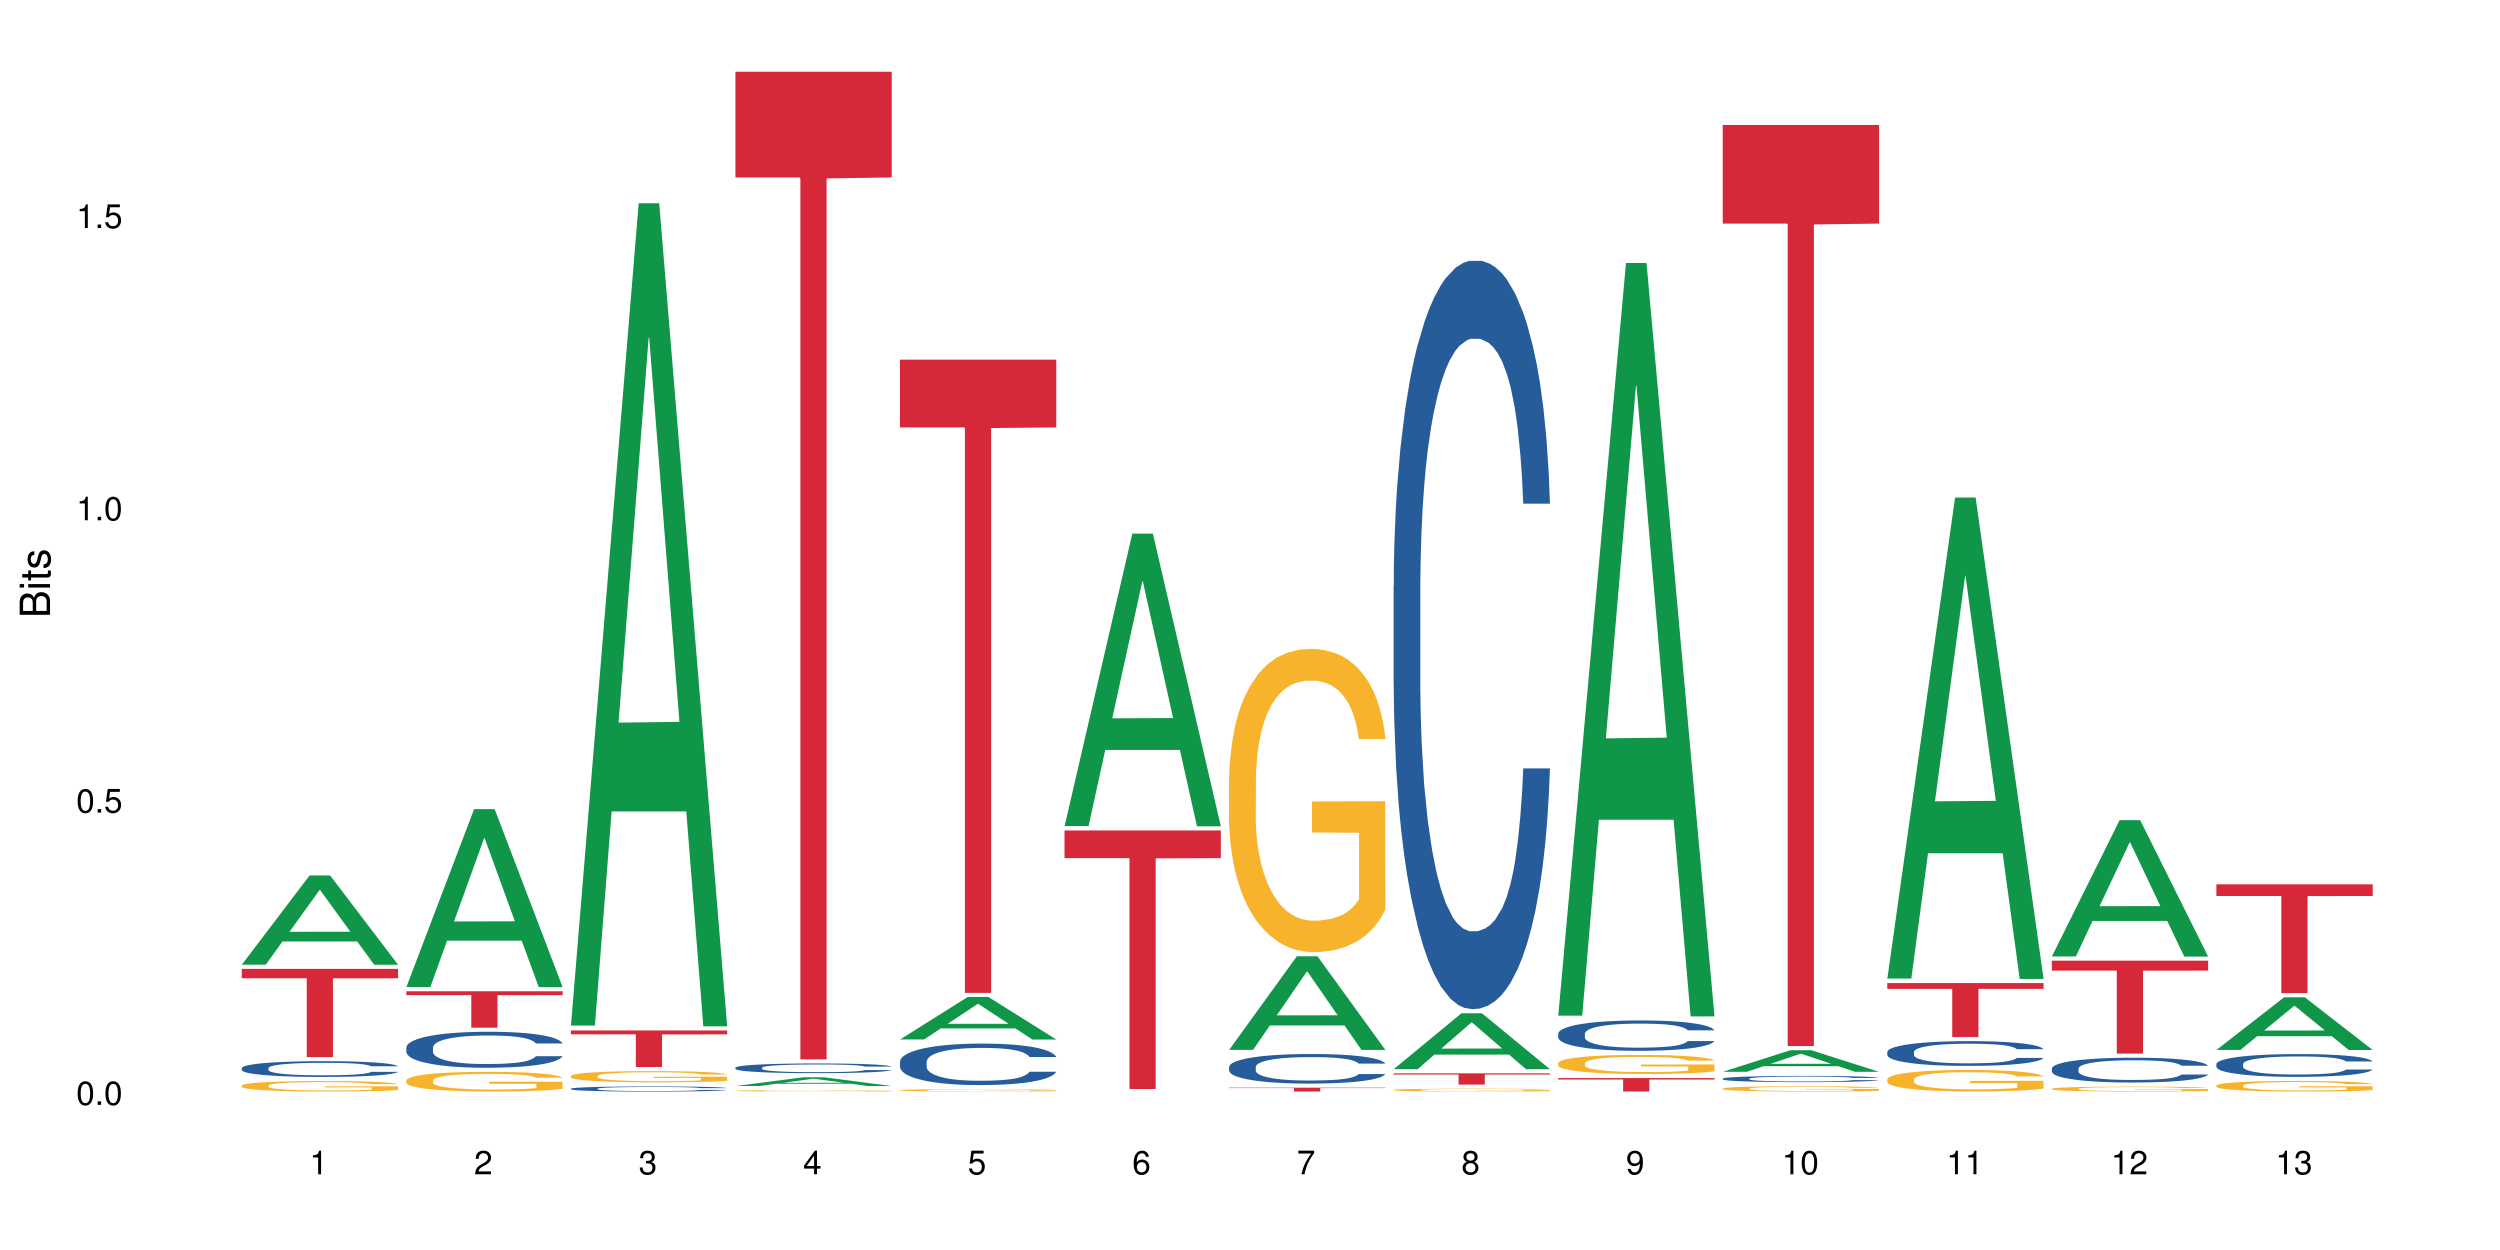 <?xml version="1.0" encoding="UTF-8"?>
<svg xmlns="http://www.w3.org/2000/svg" xmlns:xlink="http://www.w3.org/1999/xlink" width="720pt" height="360pt" viewBox="0 0 720 360" version="1.1">
<defs>
<g>
<symbol overflow="visible" id="glyph0-0">
<path style="stroke:none;" d=""/>
</symbol>
<symbol overflow="visible" id="glyph0-1">
<path style="stroke:none;" d="M 2.641 -6.797 C 2 -6.797 1.422 -6.531 1.078 -6.047 C 0.641 -5.453 0.406 -4.547 0.406 -3.297 C 0.406 -1 1.188 0.219 2.641 0.219 C 4.078 0.219 4.859 -1 4.859 -3.234 C 4.859 -4.562 4.656 -5.438 4.203 -6.047 C 3.844 -6.531 3.281 -6.797 2.641 -6.797 Z M 2.641 -6.047 C 3.547 -6.047 4 -5.125 4 -3.312 C 4 -1.375 3.562 -0.484 2.625 -0.484 C 1.734 -0.484 1.281 -1.422 1.281 -3.281 C 1.281 -5.141 1.734 -6.047 2.641 -6.047 Z M 2.641 -6.047 "/>
</symbol>
<symbol overflow="visible" id="glyph0-2">
<path style="stroke:none;" d="M 1.828 -1 L 0.828 -1 L 0.828 0 L 1.828 0 Z M 1.828 -1 "/>
</symbol>
<symbol overflow="visible" id="glyph0-3">
<path style="stroke:none;" d="M 4.562 -6.797 L 1.062 -6.797 L 0.547 -3.094 L 1.328 -3.094 C 1.719 -3.562 2.047 -3.734 2.578 -3.734 C 3.484 -3.734 4.062 -3.109 4.062 -2.094 C 4.062 -1.125 3.484 -0.531 2.578 -0.531 C 1.828 -0.531 1.375 -0.906 1.188 -1.672 L 0.328 -1.672 C 0.453 -1.109 0.547 -0.844 0.75 -0.594 C 1.125 -0.078 1.828 0.219 2.594 0.219 C 3.969 0.219 4.922 -0.781 4.922 -2.219 C 4.922 -3.562 4.031 -4.484 2.719 -4.484 C 2.25 -4.484 1.859 -4.359 1.469 -4.062 L 1.734 -5.969 L 4.562 -5.969 Z M 4.562 -6.797 "/>
</symbol>
<symbol overflow="visible" id="glyph0-4">
<path style="stroke:none;" d="M 2.484 -4.844 L 2.484 0 L 3.328 0 L 3.328 -6.797 L 2.766 -6.797 C 2.469 -5.75 2.281 -5.609 0.984 -5.453 L 0.984 -4.844 Z M 2.484 -4.844 "/>
</symbol>
<symbol overflow="visible" id="glyph0-5">
<path style="stroke:none;" d="M 4.859 -0.828 L 1.281 -0.828 C 1.359 -1.391 1.672 -1.75 2.5 -2.234 L 3.469 -2.75 C 4.406 -3.266 4.906 -3.969 4.906 -4.812 C 4.906 -5.375 4.672 -5.906 4.266 -6.266 C 3.859 -6.625 3.375 -6.797 2.719 -6.797 C 1.859 -6.797 1.219 -6.5 0.844 -5.922 C 0.609 -5.562 0.5 -5.125 0.484 -4.438 L 1.328 -4.438 C 1.359 -4.906 1.406 -5.188 1.531 -5.406 C 1.75 -5.812 2.188 -6.062 2.703 -6.062 C 3.469 -6.062 4.031 -5.516 4.031 -4.781 C 4.031 -4.25 3.719 -3.797 3.125 -3.438 L 2.234 -2.938 C 0.812 -2.141 0.406 -1.5 0.328 0 L 4.859 0 Z M 4.859 -0.828 "/>
</symbol>
<symbol overflow="visible" id="glyph0-6">
<path style="stroke:none;" d="M 2.125 -3.125 L 2.578 -3.125 C 3.516 -3.125 3.984 -2.703 3.984 -1.891 C 3.984 -1.031 3.469 -0.531 2.578 -0.531 C 1.656 -0.531 1.203 -0.984 1.156 -1.969 L 0.312 -1.969 C 0.344 -1.422 0.438 -1.078 0.609 -0.766 C 0.953 -0.109 1.625 0.219 2.547 0.219 C 3.953 0.219 4.859 -0.609 4.859 -1.906 C 4.859 -2.766 4.516 -3.25 3.703 -3.516 C 4.344 -3.766 4.656 -4.25 4.656 -4.938 C 4.656 -6.109 3.875 -6.797 2.578 -6.797 C 1.203 -6.797 0.484 -6.047 0.453 -4.609 L 1.297 -4.609 C 1.312 -5.016 1.344 -5.25 1.453 -5.453 C 1.641 -5.828 2.062 -6.062 2.594 -6.062 C 3.344 -6.062 3.797 -5.625 3.797 -4.906 C 3.797 -4.422 3.609 -4.141 3.25 -3.984 C 3.016 -3.891 2.719 -3.844 2.125 -3.844 Z M 2.125 -3.125 "/>
</symbol>
<symbol overflow="visible" id="glyph0-7">
<path style="stroke:none;" d="M 3.141 -1.625 L 3.141 0 L 3.984 0 L 3.984 -1.625 L 4.984 -1.625 L 4.984 -2.391 L 3.984 -2.391 L 3.984 -6.797 L 3.359 -6.797 L 0.266 -2.516 L 0.266 -1.625 Z M 3.141 -2.391 L 1 -2.391 L 3.141 -5.359 Z M 3.141 -2.391 "/>
</symbol>
<symbol overflow="visible" id="glyph0-8">
<path style="stroke:none;" d="M 4.781 -5.031 C 4.609 -6.141 3.891 -6.797 2.844 -6.797 C 2.094 -6.797 1.422 -6.438 1.031 -5.828 C 0.609 -5.172 0.406 -4.344 0.406 -3.094 C 0.406 -1.953 0.578 -1.234 0.984 -0.625 C 1.359 -0.078 1.953 0.219 2.703 0.219 C 3.984 0.219 4.922 -0.734 4.922 -2.078 C 4.922 -3.344 4.062 -4.234 2.844 -4.234 C 2.172 -4.234 1.641 -3.969 1.281 -3.469 C 1.281 -5.125 1.828 -6.047 2.797 -6.047 C 3.391 -6.047 3.797 -5.672 3.938 -5.031 Z M 2.734 -3.484 C 3.547 -3.484 4.062 -2.922 4.062 -2 C 4.062 -1.156 3.484 -0.531 2.703 -0.531 C 1.922 -0.531 1.328 -1.188 1.328 -2.047 C 1.328 -2.891 1.906 -3.484 2.734 -3.484 Z M 2.734 -3.484 "/>
</symbol>
<symbol overflow="visible" id="glyph0-9">
<path style="stroke:none;" d="M 4.984 -6.797 L 0.438 -6.797 L 0.438 -5.969 L 4.109 -5.969 C 2.5 -3.656 1.828 -2.234 1.328 0 L 2.219 0 C 2.594 -2.172 3.453 -4.047 4.984 -6.094 Z M 4.984 -6.797 "/>
</symbol>
<symbol overflow="visible" id="glyph0-10">
<path style="stroke:none;" d="M 3.75 -3.578 C 4.453 -4 4.688 -4.344 4.688 -4.984 C 4.688 -6.047 3.844 -6.797 2.641 -6.797 C 1.438 -6.797 0.594 -6.047 0.594 -4.984 C 0.594 -4.359 0.828 -4.016 1.516 -3.578 C 0.734 -3.203 0.359 -2.641 0.359 -1.891 C 0.359 -0.641 1.297 0.219 2.641 0.219 C 3.984 0.219 4.922 -0.641 4.922 -1.875 C 4.922 -2.641 4.531 -3.203 3.75 -3.578 Z M 2.641 -6.047 C 3.359 -6.047 3.812 -5.625 3.812 -4.969 C 3.812 -4.344 3.344 -3.922 2.641 -3.922 C 1.922 -3.922 1.453 -4.344 1.453 -4.984 C 1.453 -5.625 1.922 -6.047 2.641 -6.047 Z M 2.641 -3.203 C 3.484 -3.203 4.062 -2.672 4.062 -1.875 C 4.062 -1.062 3.484 -0.531 2.625 -0.531 C 1.797 -0.531 1.219 -1.078 1.219 -1.875 C 1.219 -2.672 1.797 -3.203 2.641 -3.203 Z M 2.641 -3.203 "/>
</symbol>
<symbol overflow="visible" id="glyph0-11">
<path style="stroke:none;" d="M 0.516 -1.547 C 0.672 -0.438 1.406 0.219 2.438 0.219 C 3.188 0.219 3.859 -0.141 4.266 -0.75 C 4.688 -1.406 4.891 -2.25 4.891 -3.484 C 4.891 -4.625 4.703 -5.359 4.312 -5.953 C 3.938 -6.5 3.344 -6.797 2.594 -6.797 C 1.297 -6.797 0.359 -5.844 0.359 -4.516 C 0.359 -3.25 1.234 -2.344 2.453 -2.344 C 3.094 -2.344 3.562 -2.578 4.016 -3.109 C 4 -1.453 3.469 -0.531 2.5 -0.531 C 1.906 -0.531 1.484 -0.906 1.359 -1.547 Z M 2.578 -6.062 C 3.375 -6.062 3.969 -5.406 3.969 -4.531 C 3.969 -3.688 3.375 -3.094 2.547 -3.094 C 1.734 -3.094 1.234 -3.672 1.234 -4.578 C 1.234 -5.438 1.797 -6.062 2.578 -6.062 Z M 2.578 -6.062 "/>
</symbol>
<symbol overflow="visible" id="glyph1-0">
<path style="stroke:none;" d=""/>
</symbol>
<symbol overflow="visible" id="glyph1-1">
<path style="stroke:none;" d="M 0 -0.953 L 0 -4.891 C 0 -5.719 -0.234 -6.344 -0.734 -6.797 C -1.188 -7.234 -1.812 -7.469 -2.5 -7.469 C -3.547 -7.469 -4.188 -7 -4.625 -5.875 C -4.984 -6.672 -5.641 -7.094 -6.531 -7.094 C -7.156 -7.094 -7.734 -6.859 -8.141 -6.391 C -8.562 -5.938 -8.75 -5.344 -8.75 -4.5 L -8.75 -0.953 Z M -4.984 -2.062 L -7.766 -2.062 L -7.766 -4.219 C -7.766 -4.844 -7.688 -5.203 -7.453 -5.5 C -7.219 -5.812 -6.859 -5.969 -6.375 -5.969 C -5.906 -5.969 -5.531 -5.812 -5.297 -5.5 C -5.062 -5.203 -4.984 -4.844 -4.984 -4.219 Z M -0.984 -2.062 L -4 -2.062 L -4 -4.781 C -4 -5.328 -3.859 -5.688 -3.578 -5.953 C -3.297 -6.219 -2.922 -6.359 -2.484 -6.359 C -2.062 -6.359 -1.688 -6.219 -1.406 -5.953 C -1.109 -5.688 -0.984 -5.328 -0.984 -4.781 Z M -0.984 -2.062 "/>
</symbol>
<symbol overflow="visible" id="glyph1-2">
<path style="stroke:none;" d="M -6.281 -1.797 L -6.281 -0.797 L 0 -0.797 L 0 -1.797 Z M -8.75 -1.797 L -8.75 -0.797 L -7.484 -0.797 L -7.484 -1.797 Z M -8.75 -1.797 "/>
</symbol>
<symbol overflow="visible" id="glyph1-3">
<path style="stroke:none;" d="M -6.281 -3.047 L -6.281 -2.016 L -8.016 -2.016 L -8.016 -1.016 L -6.281 -1.016 L -6.281 -0.172 L -5.469 -0.172 L -5.469 -1.016 L -0.719 -1.016 C -0.078 -1.016 0.281 -1.453 0.281 -2.234 C 0.281 -2.469 0.25 -2.719 0.188 -3.047 L -0.641 -3.047 C -0.609 -2.922 -0.594 -2.766 -0.594 -2.562 C -0.594 -2.141 -0.719 -2.016 -1.156 -2.016 L -5.469 -2.016 L -5.469 -3.047 Z M -6.281 -3.047 "/>
</symbol>
<symbol overflow="visible" id="glyph1-4">
<path style="stroke:none;" d="M -4.531 -5.25 C -5.766 -5.25 -6.469 -4.422 -6.469 -2.969 C -6.469 -1.516 -5.719 -0.562 -4.547 -0.562 C -3.562 -0.562 -3.094 -1.062 -2.734 -2.562 L -2.516 -3.484 C -2.344 -4.188 -2.094 -4.469 -1.625 -4.469 C -1.047 -4.469 -0.641 -3.875 -0.641 -3 C -0.641 -2.453 -0.797 -2 -1.062 -1.75 C -1.25 -1.594 -1.422 -1.531 -1.875 -1.469 L -1.875 -0.406 C -0.422 -0.453 0.281 -1.266 0.281 -2.922 C 0.281 -4.5 -0.5 -5.516 -1.719 -5.516 C -2.656 -5.516 -3.172 -4.984 -3.469 -3.734 L -3.703 -2.766 C -3.891 -1.953 -4.156 -1.609 -4.594 -1.609 C -5.172 -1.609 -5.547 -2.125 -5.547 -2.938 C -5.547 -3.75 -5.203 -4.172 -4.531 -4.203 Z M -4.531 -5.25 "/>
</symbol>
</g>
</defs>
<g id="surface93716">
<rect x="0" y="0" width="720" height="360" style="fill:rgb(100%,100%,100%);fill-opacity:1;stroke:none;"/>
<path style=" stroke:none;fill-rule:nonzero;fill:rgb(6.275%,58.824%,28.235%);fill-opacity:1;" d="M 69.629 277.824 L 69.676 277.797 L 89.156 252.129 L 95.074 252.129 L 114.648 277.848 L 107.773 277.848 L 102.867 271.133 L 81.367 271.133 L 76.555 277.824 L 69.629 277.824 L 83.434 268.355 L 100.895 268.332 L 92.188 256.332 L 92.09 256.309 L 91.996 256.379 L 83.387 268.332 L 83.434 268.355 Z M 69.629 277.824 "/>
<path style=" stroke:none;fill-rule:nonzero;fill:rgb(14.51%,36.078%,60%);fill-opacity:1;" d="M 69.629 307.594 L 69.684 307.59 L 69.684 307.492 L 69.848 307.336 L 70.234 307.137 L 70.617 307 L 71.605 306.754 L 72.977 306.52 L 74.406 306.336 L 75.449 306.23 L 76.383 306.148 L 78.523 305.992 L 79.895 305.914 L 81.379 305.844 L 83.191 305.773 L 84.508 305.734 L 87.473 305.668 L 89.668 305.637 L 91.371 305.625 L 95.051 305.625 L 97.246 305.641 L 98.84 305.664 L 100.594 305.695 L 102.078 305.734 L 104.656 305.824 L 106.965 305.941 L 108.008 306.008 L 109.652 306.133 L 110.918 306.258 L 111.797 306.367 L 112.785 306.52 L 113.66 306.707 L 114.32 306.918 L 114.648 307.094 L 106.965 307.094 L 106.578 306.93 L 106.141 306.801 L 105.316 306.629 L 104.492 306.512 L 103.34 306.391 L 102.297 306.312 L 100.871 306.234 L 99.605 306.184 L 98.289 306.148 L 97.027 306.121 L 94.609 306.098 L 91.809 306.098 L 90.766 306.105 L 88.625 306.137 L 87.473 306.168 L 85.824 306.227 L 84.672 306.277 L 83.301 306.363 L 82.367 306.434 L 81.215 306.539 L 80.391 306.637 L 79.457 306.773 L 78.906 306.875 L 78.414 306.992 L 77.977 307.129 L 77.645 307.273 L 77.426 307.426 L 77.316 307.574 L 77.316 308.215 L 77.426 308.363 L 77.699 308.539 L 78.414 308.789 L 79.457 309.012 L 80.664 309.184 L 81.816 309.309 L 82.477 309.367 L 83.355 309.434 L 84.727 309.516 L 86.703 309.598 L 87.855 309.633 L 89.613 309.664 L 91.426 309.68 L 93.844 309.68 L 95.984 309.664 L 97.41 309.645 L 98.895 309.609 L 100.926 309.539 L 102.188 309.473 L 103.285 309.395 L 104.109 309.316 L 104.656 309.25 L 105.48 309.121 L 106.141 308.98 L 106.633 308.836 L 106.965 308.695 L 114.648 308.695 L 114.32 308.863 L 113.828 309.023 L 113.332 309.145 L 112.562 309.289 L 111.688 309.414 L 110.422 309.562 L 109.379 309.656 L 108.008 309.758 L 106.746 309.84 L 105.371 309.91 L 103.34 309.992 L 102.023 310.031 L 100.594 310.07 L 98.895 310.102 L 96.75 310.133 L 94.445 310.148 L 92.305 310.152 L 90 310.145 L 88.297 310.129 L 86.047 310.09 L 83.246 310.016 L 81.215 309.938 L 79.621 309.859 L 78.25 309.777 L 76.711 309.664 L 74.734 309.48 L 73.527 309.34 L 72.703 309.227 L 71.77 309.062 L 71.113 308.918 L 70.344 308.688 L 69.793 308.395 L 69.629 308.168 Z M 69.629 307.594 "/>
<path style=" stroke:none;fill-rule:nonzero;fill:rgb(96.863%,70.196%,16.863%);fill-opacity:1;" d="M 69.629 312.633 L 69.684 312.629 L 69.684 312.574 L 69.902 312.449 L 70.453 312.277 L 71.168 312.137 L 71.934 312.027 L 72.43 311.969 L 73.254 311.883 L 73.965 311.824 L 75.777 311.699 L 78.086 311.582 L 79.348 311.531 L 80.773 311.484 L 82.805 311.434 L 83.738 311.414 L 86.594 311.367 L 89.832 311.34 L 93.402 311.332 L 95.051 311.336 L 97.301 311.348 L 100.375 311.375 L 102.133 311.402 L 103.504 311.434 L 104.934 311.469 L 106.688 311.523 L 108.336 311.59 L 109.652 311.656 L 110.973 311.738 L 112.07 311.828 L 113.004 311.926 L 113.828 312.043 L 114.32 312.141 L 114.648 312.238 L 107.02 312.238 L 106.578 312.141 L 106.086 312.066 L 105.262 311.973 L 104.438 311.906 L 103.613 311.855 L 102.078 311.781 L 100.758 311.738 L 99.113 311.699 L 97.52 311.672 L 95.707 311.656 L 94.609 311.652 L 91.699 311.652 L 89.066 311.672 L 87.527 311.691 L 86.43 311.715 L 84.891 311.758 L 83.961 311.789 L 83.41 311.812 L 81.762 311.898 L 80.664 311.977 L 80.062 312.027 L 79.293 312.113 L 78.742 312.188 L 78.141 312.297 L 77.809 312.383 L 77.371 312.57 L 77.316 313.07 L 77.48 313.176 L 77.809 313.289 L 78.25 313.387 L 78.906 313.492 L 79.566 313.574 L 80.719 313.684 L 81.707 313.754 L 82.477 313.801 L 83.961 313.875 L 84.562 313.902 L 85.992 313.953 L 87.473 313.992 L 89.285 314.023 L 90.656 314.039 L 92.855 314.055 L 95.652 314.055 L 98.949 314.039 L 101.035 314.016 L 102.461 313.992 L 103.395 313.973 L 104.547 313.941 L 105.371 313.914 L 106.141 313.887 L 107.074 313.836 L 107.074 313.176 L 93.512 313.172 L 93.512 312.859 L 114.594 312.859 L 114.648 313.941 L 113.496 314.02 L 112.07 314.09 L 110.699 314.145 L 109.27 314.191 L 107.238 314.246 L 105.59 314.277 L 103.066 314.316 L 100.758 314.344 L 98.344 314.359 L 96.203 314.367 L 93.676 314.371 L 91.426 314.363 L 89.012 314.348 L 87.09 314.328 L 85.332 314.297 L 83.574 314.262 L 81.379 314.203 L 79.953 314.156 L 78.469 314.098 L 76.988 314.031 L 75.668 313.953 L 74.789 313.895 L 73.91 313.828 L 72.977 313.746 L 72.102 313.652 L 71.441 313.566 L 70.836 313.469 L 70.398 313.379 L 69.957 313.254 L 69.738 313.152 L 69.629 313.066 Z M 69.629 312.633 "/>
<path style=" stroke:none;fill-rule:nonzero;fill:rgb(83.922%,15.686%,22.353%);fill-opacity:1;" d="M 69.629 279.027 L 114.648 279.027 L 114.648 281.746 L 95.887 281.77 L 95.887 304.445 L 88.34 304.445 L 88.34 281.793 L 88.23 281.746 L 69.629 281.746 Z M 69.629 279.027 "/>
<path style=" stroke:none;fill-rule:nonzero;fill:rgb(6.275%,58.824%,28.235%);fill-opacity:1;" d="M 117.02 284.254 L 117.066 284.203 L 136.547 233.027 L 142.465 233.027 L 162.039 284.301 L 155.164 284.301 L 150.258 270.918 L 128.758 270.918 L 123.945 284.254 L 117.02 284.254 L 130.824 265.379 L 148.285 265.332 L 139.578 241.406 L 139.48 241.355 L 139.387 241.5 L 130.777 265.332 L 130.824 265.379 Z M 117.02 284.254 "/>
<path style=" stroke:none;fill-rule:nonzero;fill:rgb(14.51%,36.078%,60%);fill-opacity:1;" d="M 117.02 301.66 L 117.074 301.652 L 117.074 301.426 L 117.238 301.066 L 117.625 300.613 L 118.008 300.301 L 118.996 299.742 L 120.367 299.203 L 121.797 298.785 L 122.84 298.539 L 123.773 298.352 L 125.914 298 L 127.285 297.82 L 128.77 297.66 L 130.582 297.5 L 131.898 297.402 L 134.863 297.254 L 137.059 297.188 L 138.762 297.156 L 142.441 297.156 L 144.637 297.195 L 146.23 297.242 L 147.984 297.32 L 149.469 297.402 L 152.047 297.613 L 154.355 297.875 L 155.398 298.027 L 157.043 298.32 L 158.309 298.605 L 159.188 298.852 L 160.176 299.203 L 161.051 299.629 L 161.711 300.109 L 162.039 300.516 L 154.355 300.516 L 153.969 300.137 L 153.531 299.844 L 152.707 299.457 L 151.883 299.184 L 150.73 298.91 L 149.688 298.73 L 148.262 298.547 L 146.996 298.434 L 145.68 298.352 L 144.418 298.293 L 142 298.238 L 139.199 298.238 L 138.156 298.254 L 136.016 298.332 L 134.863 298.398 L 133.215 298.531 L 132.062 298.652 L 130.691 298.844 L 129.758 299.004 L 128.605 299.25 L 127.781 299.465 L 126.848 299.777 L 126.297 300.016 L 125.805 300.281 L 125.367 300.594 L 125.035 300.926 L 124.816 301.273 L 124.707 301.613 L 124.707 303.082 L 124.816 303.422 L 125.09 303.82 L 125.805 304.398 L 126.848 304.898 L 128.055 305.297 L 129.207 305.578 L 129.867 305.711 L 130.746 305.863 L 132.117 306.051 L 134.094 306.242 L 135.246 306.316 L 137.004 306.395 L 138.816 306.43 L 141.234 306.43 L 143.375 306.395 L 144.801 306.348 L 146.285 306.27 L 148.316 306.109 L 149.578 305.957 L 150.676 305.777 L 151.5 305.598 L 152.047 305.445 L 152.871 305.152 L 153.531 304.832 L 154.023 304.5 L 154.355 304.18 L 162.039 304.18 L 161.711 304.559 L 161.219 304.926 L 160.723 305.199 L 159.953 305.531 L 159.074 305.824 L 157.812 306.156 L 156.77 306.375 L 155.398 306.609 L 154.137 306.789 L 152.762 306.953 L 150.73 307.141 L 149.414 307.234 L 147.984 307.32 L 146.285 307.395 L 144.141 307.461 L 141.836 307.5 L 139.695 307.512 L 137.391 307.492 L 135.688 307.453 L 133.438 307.367 L 130.637 307.199 L 128.605 307.02 L 127.012 306.84 L 125.641 306.648 L 124.102 306.395 L 122.125 305.977 L 120.918 305.656 L 120.094 305.391 L 119.16 305.02 L 118.504 304.691 L 117.734 304.16 L 117.184 303.488 L 117.02 302.969 Z M 117.02 301.66 "/>
<path style=" stroke:none;fill-rule:nonzero;fill:rgb(96.863%,70.196%,16.863%);fill-opacity:1;" d="M 117.02 311.121 L 117.074 311.117 L 117.074 311.016 L 117.293 310.781 L 117.844 310.457 L 118.559 310.195 L 119.324 309.988 L 119.82 309.879 L 120.645 309.723 L 121.355 309.609 L 123.168 309.375 L 125.477 309.156 L 126.738 309.062 L 128.164 308.977 L 130.195 308.875 L 131.129 308.84 L 133.984 308.758 L 137.223 308.707 L 140.793 308.691 L 142.441 308.695 L 144.691 308.715 L 147.766 308.773 L 149.523 308.824 L 150.895 308.875 L 152.324 308.945 L 154.078 309.047 L 155.727 309.172 L 157.043 309.297 L 158.363 309.453 L 159.461 309.617 L 160.395 309.801 L 161.219 310.02 L 161.711 310.199 L 162.039 310.383 L 154.41 310.383 L 153.969 310.199 L 153.477 310.059 L 152.652 309.887 L 151.828 309.762 L 151.004 309.664 L 149.469 309.531 L 148.148 309.445 L 146.504 309.375 L 144.91 309.328 L 143.098 309.297 L 142 309.285 L 139.09 309.285 L 136.457 309.324 L 134.918 309.363 L 133.82 309.406 L 132.281 309.484 L 131.352 309.547 L 130.801 309.586 L 129.152 309.746 L 128.055 309.895 L 127.453 309.992 L 126.684 310.148 L 126.133 310.289 L 125.531 310.496 L 125.199 310.652 L 124.762 311.004 L 124.707 311.938 L 124.871 312.133 L 125.199 312.348 L 125.641 312.535 L 126.297 312.73 L 126.957 312.883 L 128.109 313.082 L 129.098 313.219 L 129.867 313.309 L 131.352 313.445 L 131.953 313.492 L 133.383 313.586 L 134.863 313.66 L 136.676 313.723 L 138.047 313.754 L 140.246 313.777 L 143.043 313.777 L 146.34 313.75 L 148.426 313.707 L 149.852 313.664 L 150.785 313.629 L 151.938 313.57 L 152.762 313.52 L 153.531 313.461 L 154.465 313.375 L 154.465 312.133 L 140.902 312.129 L 140.902 311.547 L 161.984 311.543 L 162.039 313.57 L 160.887 313.711 L 159.461 313.848 L 158.086 313.949 L 156.66 314.039 L 154.629 314.137 L 152.98 314.199 L 150.457 314.273 L 148.148 314.32 L 145.734 314.352 L 143.594 314.367 L 141.066 314.371 L 138.816 314.359 L 136.402 314.328 L 134.48 314.289 L 132.723 314.234 L 130.965 314.168 L 128.77 314.059 L 127.34 313.973 L 125.859 313.863 L 124.379 313.734 L 123.059 313.594 L 122.18 313.484 L 121.301 313.359 L 120.367 313.203 L 119.492 313.027 L 118.832 312.867 L 118.227 312.684 L 117.789 312.512 L 117.348 312.281 L 117.129 312.094 L 117.02 311.934 Z M 117.02 311.121 "/>
<path style=" stroke:none;fill-rule:nonzero;fill:rgb(83.922%,15.686%,22.353%);fill-opacity:1;" d="M 117.02 285.48 L 162.039 285.48 L 162.039 286.605 L 143.277 286.613 L 143.277 295.977 L 135.73 295.977 L 135.73 286.625 L 135.617 286.605 L 117.02 286.605 Z M 117.02 285.48 "/>
<path style=" stroke:none;fill-rule:nonzero;fill:rgb(6.275%,58.824%,28.235%);fill-opacity:1;" d="M 164.41 295.363 L 164.457 295.141 L 183.938 58.547 L 189.855 58.547 L 209.43 295.586 L 202.555 295.586 L 197.648 233.711 L 176.148 233.711 L 171.336 295.363 L 164.41 295.363 L 178.215 208.117 L 195.676 207.895 L 186.969 97.273 L 186.871 97.051 L 186.777 97.719 L 178.168 207.895 L 178.215 208.117 Z M 164.41 295.363 "/>
<path style=" stroke:none;fill-rule:nonzero;fill:rgb(14.51%,36.078%,60%);fill-opacity:1;" d="M 164.41 313.539 L 164.465 313.539 L 164.465 313.504 L 164.629 313.453 L 165.016 313.391 L 165.398 313.344 L 166.387 313.266 L 167.758 313.188 L 169.188 313.129 L 170.23 313.094 L 171.164 313.066 L 173.305 313.02 L 174.676 312.992 L 176.16 312.969 L 177.973 312.945 L 179.289 312.934 L 182.254 312.91 L 184.449 312.902 L 186.152 312.898 L 189.832 312.898 L 192.027 312.902 L 193.621 312.91 L 195.375 312.922 L 196.859 312.934 L 199.438 312.965 L 201.746 313 L 202.789 313.023 L 204.434 313.062 L 205.699 313.105 L 206.578 313.141 L 207.566 313.188 L 208.441 313.25 L 209.102 313.316 L 209.43 313.375 L 201.746 313.375 L 201.359 313.324 L 200.922 313.281 L 200.098 313.227 L 199.273 313.188 L 198.121 313.148 L 197.078 313.121 L 195.652 313.098 L 194.387 313.082 L 193.07 313.066 L 191.809 313.059 L 189.391 313.051 L 186.59 313.051 L 185.547 313.055 L 183.406 313.066 L 182.254 313.074 L 180.605 313.094 L 179.453 313.109 L 178.082 313.137 L 177.148 313.16 L 175.996 313.195 L 175.172 313.227 L 174.238 313.27 L 173.688 313.305 L 173.195 313.344 L 172.754 313.387 L 172.426 313.434 L 172.207 313.484 L 172.098 313.531 L 172.098 313.742 L 172.207 313.789 L 172.48 313.848 L 173.195 313.93 L 174.238 314 L 175.445 314.055 L 176.598 314.098 L 177.258 314.113 L 178.137 314.137 L 179.508 314.164 L 181.484 314.191 L 182.637 314.199 L 184.395 314.211 L 186.207 314.219 L 188.621 314.219 L 190.766 314.211 L 192.191 314.207 L 193.676 314.195 L 195.707 314.172 L 196.969 314.148 L 198.066 314.125 L 198.891 314.098 L 199.438 314.078 L 200.262 314.035 L 200.922 313.988 L 201.414 313.941 L 201.746 313.898 L 209.43 313.898 L 209.102 313.949 L 208.609 314.004 L 208.113 314.043 L 207.344 314.09 L 206.465 314.133 L 205.203 314.18 L 204.16 314.211 L 202.789 314.242 L 201.523 314.27 L 200.152 314.293 L 198.121 314.316 L 196.805 314.332 L 195.375 314.344 L 193.676 314.355 L 191.531 314.363 L 189.227 314.371 L 187.086 314.371 L 184.781 314.367 L 183.078 314.363 L 180.828 314.352 L 178.027 314.328 L 175.996 314.301 L 174.402 314.273 L 173.031 314.25 L 171.492 314.211 L 169.516 314.152 L 168.309 314.105 L 167.484 314.07 L 166.551 314.016 L 165.895 313.969 L 165.125 313.895 L 164.574 313.797 L 164.41 313.727 Z M 164.41 313.539 "/>
<path style=" stroke:none;fill-rule:nonzero;fill:rgb(96.863%,70.196%,16.863%);fill-opacity:1;" d="M 164.41 309.867 L 164.465 309.863 L 164.465 309.805 L 164.684 309.672 L 165.234 309.488 L 165.949 309.336 L 166.715 309.219 L 167.211 309.156 L 168.035 309.066 L 168.746 309.004 L 170.559 308.871 L 172.867 308.746 L 174.129 308.691 L 175.555 308.641 L 177.586 308.586 L 178.52 308.566 L 181.375 308.516 L 184.613 308.488 L 188.184 308.48 L 189.832 308.48 L 192.082 308.492 L 195.156 308.527 L 196.914 308.555 L 198.285 308.586 L 199.715 308.625 L 201.469 308.684 L 203.117 308.754 L 204.434 308.824 L 205.754 308.914 L 206.852 309.008 L 207.785 309.113 L 208.609 309.234 L 209.102 309.34 L 209.43 309.445 L 201.801 309.445 L 201.359 309.34 L 200.867 309.262 L 200.043 309.164 L 199.219 309.09 L 198.395 309.035 L 196.859 308.957 L 195.539 308.91 L 193.895 308.871 L 192.301 308.844 L 190.488 308.824 L 189.391 308.82 L 186.48 308.82 L 183.848 308.84 L 182.309 308.863 L 181.211 308.887 L 179.672 308.93 L 178.742 308.969 L 178.191 308.992 L 176.543 309.082 L 175.445 309.164 L 174.844 309.223 L 174.074 309.309 L 173.523 309.391 L 172.922 309.508 L 172.59 309.598 L 172.152 309.797 L 172.098 310.332 L 172.262 310.445 L 172.59 310.566 L 173.031 310.672 L 173.688 310.785 L 174.348 310.871 L 175.5 310.984 L 176.488 311.062 L 177.258 311.113 L 178.742 311.191 L 179.344 311.219 L 180.773 311.273 L 182.254 311.312 L 184.066 311.348 L 185.438 311.367 L 187.633 311.383 L 190.434 311.383 L 193.73 311.363 L 195.816 311.34 L 197.242 311.316 L 198.176 311.297 L 199.328 311.262 L 200.152 311.234 L 200.922 311.199 L 201.855 311.152 L 201.855 310.445 L 188.293 310.441 L 188.293 310.109 L 209.375 310.105 L 209.43 311.262 L 208.277 311.344 L 206.852 311.422 L 205.477 311.48 L 204.051 311.531 L 202.02 311.586 L 200.371 311.621 L 197.848 311.664 L 195.539 311.688 L 193.125 311.707 L 190.984 311.715 L 188.457 311.719 L 186.207 311.715 L 183.793 311.695 L 181.871 311.672 L 180.113 311.641 L 178.355 311.602 L 176.16 311.543 L 174.73 311.492 L 173.25 311.43 L 171.766 311.355 L 170.449 311.273 L 169.57 311.211 L 168.691 311.141 L 167.758 311.055 L 166.883 310.953 L 166.223 310.859 L 165.617 310.758 L 165.18 310.66 L 164.738 310.527 L 164.52 310.418 L 164.41 310.328 Z M 164.41 309.867 "/>
<path style=" stroke:none;fill-rule:nonzero;fill:rgb(83.922%,15.686%,22.353%);fill-opacity:1;" d="M 164.41 296.766 L 209.43 296.766 L 209.43 297.895 L 190.668 297.902 L 190.668 307.301 L 183.117 307.301 L 183.117 297.914 L 183.008 297.895 L 164.41 297.895 Z M 164.41 296.766 "/>
<path style=" stroke:none;fill-rule:nonzero;fill:rgb(6.275%,58.824%,28.235%);fill-opacity:1;" d="M 211.801 312.777 L 211.848 312.777 L 231.328 310.25 L 237.246 310.25 L 256.82 312.781 L 249.945 312.781 L 245.039 312.121 L 223.539 312.121 L 218.727 312.777 L 211.801 312.777 L 225.605 311.848 L 243.066 311.844 L 234.359 310.664 L 234.262 310.664 L 234.168 310.668 L 225.559 311.844 L 225.605 311.848 Z M 211.801 312.777 "/>
<path style=" stroke:none;fill-rule:nonzero;fill:rgb(14.51%,36.078%,60%);fill-opacity:1;" d="M 211.801 307.492 L 211.855 307.492 L 211.855 307.43 L 212.02 307.332 L 212.406 307.211 L 212.789 307.125 L 213.777 306.973 L 215.148 306.828 L 216.578 306.715 L 217.621 306.648 L 218.555 306.598 L 220.695 306.504 L 222.066 306.457 L 223.551 306.414 L 225.363 306.367 L 226.68 306.344 L 229.645 306.301 L 231.84 306.285 L 233.543 306.277 L 237.223 306.277 L 239.418 306.289 L 241.012 306.301 L 242.766 306.32 L 244.25 306.344 L 246.828 306.398 L 249.137 306.473 L 250.18 306.512 L 251.824 306.59 L 253.09 306.668 L 253.969 306.734 L 254.957 306.828 L 255.832 306.945 L 256.492 307.074 L 256.82 307.184 L 249.137 307.184 L 248.75 307.082 L 248.312 307.004 L 247.488 306.898 L 246.664 306.824 L 245.512 306.75 L 244.469 306.699 L 243.043 306.652 L 241.777 306.621 L 240.461 306.598 L 239.199 306.582 L 236.781 306.566 L 233.98 306.566 L 232.938 306.574 L 230.797 306.594 L 229.645 306.613 L 227.996 306.648 L 226.844 306.68 L 225.473 306.73 L 224.539 306.773 L 223.387 306.84 L 222.562 306.898 L 221.629 306.984 L 221.078 307.047 L 220.586 307.121 L 220.145 307.203 L 219.816 307.293 L 219.598 307.387 L 219.488 307.48 L 219.488 307.875 L 219.598 307.969 L 219.871 308.074 L 220.586 308.23 L 221.629 308.367 L 222.836 308.473 L 223.988 308.551 L 224.648 308.586 L 225.527 308.629 L 226.898 308.68 L 228.875 308.73 L 230.027 308.75 L 231.785 308.77 L 233.598 308.781 L 236.012 308.781 L 238.156 308.77 L 239.582 308.758 L 241.066 308.738 L 243.098 308.695 L 244.359 308.652 L 245.457 308.605 L 246.281 308.555 L 246.828 308.516 L 247.652 308.438 L 248.312 308.348 L 248.805 308.258 L 249.137 308.172 L 256.82 308.172 L 256.492 308.273 L 256 308.375 L 255.504 308.449 L 254.734 308.539 L 253.855 308.617 L 252.594 308.707 L 251.551 308.766 L 250.18 308.828 L 248.914 308.879 L 247.543 308.922 L 245.512 308.973 L 244.195 308.996 L 242.766 309.02 L 241.066 309.043 L 238.922 309.059 L 236.617 309.07 L 234.477 309.07 L 232.172 309.066 L 230.469 309.055 L 228.219 309.035 L 225.418 308.988 L 223.387 308.938 L 221.793 308.891 L 220.422 308.84 L 218.883 308.77 L 216.906 308.656 L 215.699 308.57 L 214.875 308.5 L 213.941 308.398 L 213.285 308.309 L 212.516 308.168 L 211.965 307.984 L 211.801 307.844 Z M 211.801 307.492 "/>
<path style=" stroke:none;fill-rule:nonzero;fill:rgb(96.863%,70.196%,16.863%);fill-opacity:1;" d="M 211.801 314.137 L 211.855 314.137 L 211.855 314.129 L 212.074 314.113 L 212.625 314.09 L 213.34 314.07 L 214.105 314.055 L 214.602 314.047 L 215.426 314.035 L 216.137 314.027 L 217.949 314.012 L 220.258 313.996 L 221.52 313.988 L 222.945 313.98 L 224.977 313.973 L 225.91 313.973 L 228.766 313.965 L 232.004 313.961 L 239.473 313.961 L 242.547 313.965 L 244.305 313.969 L 245.676 313.973 L 247.105 313.98 L 248.859 313.988 L 250.508 313.996 L 251.824 314.004 L 253.145 314.016 L 254.242 314.027 L 255.176 314.039 L 256 314.055 L 256.492 314.07 L 256.82 314.082 L 249.191 314.082 L 248.75 314.07 L 248.258 314.059 L 247.434 314.047 L 245.785 314.031 L 244.25 314.02 L 242.93 314.016 L 241.285 314.012 L 239.691 314.008 L 237.879 314.004 L 233.871 314.004 L 231.238 314.008 L 229.699 314.008 L 228.602 314.012 L 227.062 314.02 L 226.133 314.023 L 225.582 314.023 L 223.934 314.035 L 222.836 314.047 L 222.234 314.055 L 221.465 314.066 L 220.914 314.074 L 220.312 314.09 L 219.98 314.102 L 219.543 314.129 L 219.488 314.195 L 219.652 314.211 L 219.98 314.223 L 220.422 314.238 L 221.078 314.254 L 221.738 314.262 L 222.891 314.277 L 223.879 314.289 L 224.648 314.293 L 226.133 314.305 L 226.734 314.309 L 228.164 314.312 L 229.645 314.32 L 231.457 314.324 L 232.828 314.324 L 235.023 314.328 L 237.824 314.328 L 241.121 314.324 L 243.207 314.324 L 244.633 314.32 L 245.566 314.316 L 246.719 314.312 L 247.543 314.309 L 248.312 314.305 L 249.246 314.297 L 249.246 314.211 L 235.684 314.207 L 235.684 314.168 L 256.766 314.168 L 256.82 314.312 L 255.668 314.324 L 254.242 314.332 L 252.867 314.34 L 251.441 314.348 L 249.41 314.355 L 247.762 314.359 L 245.238 314.363 L 242.93 314.367 L 240.516 314.371 L 233.598 314.371 L 231.184 314.367 L 229.262 314.363 L 225.746 314.355 L 223.551 314.348 L 222.121 314.344 L 220.641 314.332 L 219.156 314.324 L 217.84 314.316 L 216.961 314.305 L 216.082 314.297 L 215.148 314.285 L 214.273 314.273 L 213.613 314.262 L 213.008 314.25 L 212.57 314.238 L 212.129 314.219 L 211.91 314.207 L 211.801 314.195 Z M 211.801 314.137 "/>
<path style=" stroke:none;fill-rule:nonzero;fill:rgb(83.922%,15.686%,22.353%);fill-opacity:1;" d="M 211.801 20.664 L 256.82 20.664 L 256.82 51.109 L 238.059 51.375 L 238.059 305.098 L 230.508 305.098 L 230.508 51.645 L 230.398 51.109 L 211.801 51.109 Z M 211.801 20.664 "/>
<path style=" stroke:none;fill-rule:nonzero;fill:rgb(6.275%,58.824%,28.235%);fill-opacity:1;" d="M 259.191 299.375 L 259.238 299.367 L 278.719 287.117 L 284.637 287.117 L 304.211 299.387 L 297.336 299.387 L 292.43 296.184 L 270.93 296.184 L 266.117 299.375 L 259.191 299.375 L 272.996 294.859 L 290.457 294.848 L 281.75 289.121 L 281.652 289.109 L 281.559 289.145 L 272.949 294.848 L 272.996 294.859 Z M 259.191 299.375 "/>
<path style=" stroke:none;fill-rule:nonzero;fill:rgb(14.51%,36.078%,60%);fill-opacity:1;" d="M 259.191 305.758 L 259.246 305.746 L 259.246 305.484 L 259.41 305.07 L 259.797 304.547 L 260.18 304.188 L 261.168 303.543 L 262.539 302.922 L 263.969 302.445 L 265.012 302.16 L 265.945 301.941 L 268.086 301.539 L 269.457 301.332 L 270.941 301.145 L 272.754 300.961 L 274.07 300.852 L 277.035 300.676 L 279.23 300.602 L 280.934 300.566 L 284.613 300.566 L 286.809 300.613 L 288.398 300.664 L 290.156 300.754 L 291.641 300.852 L 294.219 301.09 L 296.527 301.398 L 297.57 301.57 L 299.215 301.91 L 300.48 302.234 L 301.359 302.52 L 302.348 302.922 L 303.223 303.414 L 303.883 303.969 L 304.211 304.438 L 296.527 304.438 L 296.141 304.004 L 295.703 303.664 L 294.879 303.219 L 294.055 302.902 L 292.902 302.586 L 291.859 302.379 L 290.434 302.172 L 289.168 302.039 L 287.852 301.941 L 286.59 301.875 L 284.172 301.812 L 281.371 301.812 L 280.328 301.832 L 278.188 301.922 L 277.035 301.996 L 275.387 302.148 L 274.234 302.289 L 272.863 302.508 L 271.93 302.695 L 270.777 302.977 L 269.953 303.23 L 269.02 303.59 L 268.469 303.859 L 267.977 304.168 L 267.535 304.527 L 267.207 304.906 L 266.988 305.312 L 266.879 305.703 L 266.879 307.395 L 266.988 307.785 L 267.262 308.246 L 267.977 308.91 L 269.02 309.488 L 270.227 309.945 L 271.379 310.273 L 272.039 310.426 L 272.918 310.602 L 274.289 310.82 L 276.266 311.035 L 277.418 311.125 L 279.176 311.211 L 280.988 311.254 L 283.402 311.254 L 285.547 311.211 L 286.973 311.156 L 288.457 311.07 L 290.488 310.883 L 291.75 310.711 L 292.848 310.504 L 293.672 310.297 L 294.219 310.121 L 295.043 309.781 L 295.703 309.41 L 296.195 309.031 L 296.527 308.66 L 304.211 308.66 L 303.883 309.094 L 303.391 309.52 L 302.895 309.836 L 302.125 310.219 L 301.246 310.559 L 299.984 310.938 L 298.941 311.188 L 297.57 311.461 L 296.305 311.668 L 294.934 311.855 L 292.902 312.074 L 291.586 312.18 L 290.156 312.281 L 288.457 312.367 L 286.312 312.441 L 284.008 312.488 L 281.867 312.496 L 279.562 312.477 L 277.859 312.434 L 275.609 312.336 L 272.809 312.137 L 270.777 311.93 L 269.184 311.723 L 267.812 311.504 L 266.273 311.211 L 264.297 310.73 L 263.09 310.359 L 262.266 310.055 L 261.332 309.629 L 260.676 309.25 L 259.906 308.637 L 259.355 307.863 L 259.191 307.262 Z M 259.191 305.758 "/>
<path style=" stroke:none;fill-rule:nonzero;fill:rgb(96.863%,70.196%,16.863%);fill-opacity:1;" d="M 259.191 313.973 L 259.246 313.973 L 259.246 313.961 L 259.465 313.934 L 260.016 313.895 L 260.73 313.859 L 261.496 313.836 L 261.992 313.824 L 262.816 313.805 L 263.527 313.789 L 265.34 313.762 L 267.648 313.734 L 268.91 313.723 L 270.336 313.711 L 272.367 313.699 L 273.301 313.695 L 276.156 313.688 L 279.395 313.68 L 282.965 313.676 L 284.613 313.68 L 286.863 313.68 L 289.938 313.688 L 291.695 313.695 L 293.066 313.699 L 294.496 313.707 L 296.25 313.723 L 297.898 313.734 L 299.215 313.75 L 300.535 313.77 L 301.633 313.789 L 302.566 313.812 L 303.391 313.84 L 303.883 313.863 L 304.211 313.883 L 296.582 313.883 L 296.141 313.863 L 295.648 313.844 L 294.824 313.824 L 294 313.809 L 293.176 313.797 L 291.641 313.781 L 290.32 313.77 L 288.676 313.762 L 287.082 313.754 L 285.27 313.75 L 281.262 313.75 L 278.629 313.754 L 277.09 313.758 L 275.992 313.766 L 274.453 313.773 L 273.52 313.781 L 272.973 313.785 L 271.324 313.805 L 270.227 313.824 L 269.625 313.836 L 268.855 313.855 L 268.305 313.871 L 267.703 313.898 L 267.371 313.918 L 266.934 313.961 L 266.879 314.074 L 267.043 314.098 L 267.371 314.125 L 267.812 314.148 L 268.469 314.172 L 269.129 314.188 L 270.281 314.215 L 271.27 314.23 L 272.039 314.242 L 273.52 314.258 L 274.125 314.262 L 275.555 314.273 L 277.035 314.285 L 278.848 314.293 L 280.219 314.297 L 285.215 314.297 L 288.512 314.293 L 290.598 314.289 L 292.023 314.285 L 292.957 314.281 L 294.109 314.273 L 294.934 314.266 L 295.703 314.262 L 296.637 314.25 L 296.637 314.098 L 283.074 314.098 L 283.074 314.027 L 304.156 314.027 L 304.211 314.273 L 303.059 314.289 L 301.633 314.309 L 300.258 314.32 L 298.832 314.332 L 296.801 314.344 L 295.152 314.352 L 292.629 314.359 L 290.32 314.363 L 287.906 314.367 L 285.766 314.371 L 280.988 314.371 L 278.574 314.367 L 276.652 314.359 L 274.895 314.355 L 273.137 314.348 L 270.941 314.332 L 269.512 314.32 L 268.031 314.309 L 266.547 314.293 L 265.23 314.277 L 263.473 314.246 L 262.539 314.227 L 261.664 314.207 L 261.004 314.188 L 260.398 314.164 L 259.961 314.145 L 259.52 314.117 L 259.301 314.094 L 259.191 314.074 Z M 259.191 313.973 "/>
<path style=" stroke:none;fill-rule:nonzero;fill:rgb(83.922%,15.686%,22.353%);fill-opacity:1;" d="M 259.191 103.582 L 304.211 103.582 L 304.211 123.102 L 285.449 123.273 L 285.449 285.938 L 277.898 285.938 L 277.898 123.445 L 277.789 123.102 L 259.191 123.102 Z M 259.191 103.582 "/>
<path style=" stroke:none;fill-rule:nonzero;fill:rgb(6.275%,58.824%,28.235%);fill-opacity:1;" d="M 306.582 237.914 L 306.629 237.832 L 326.109 153.676 L 332.027 153.676 L 351.602 237.992 L 344.727 237.992 L 339.82 215.984 L 318.32 215.984 L 313.508 237.914 L 306.582 237.914 L 320.387 206.879 L 337.848 206.801 L 329.141 167.453 L 329.043 167.371 L 328.949 167.609 L 320.34 206.801 L 320.387 206.879 Z M 306.582 237.914 "/>
<path style=" stroke:none;fill-rule:nonzero;fill:rgb(83.922%,15.686%,22.353%);fill-opacity:1;" d="M 306.582 239.172 L 351.602 239.172 L 351.602 247.141 L 332.84 247.211 L 332.84 313.625 L 325.289 313.625 L 325.289 247.281 L 325.18 247.141 L 306.582 247.141 Z M 306.582 239.172 "/>
<path style=" stroke:none;fill-rule:nonzero;fill:rgb(6.275%,58.824%,28.235%);fill-opacity:1;" d="M 353.973 302.355 L 354.02 302.332 L 373.5 275.398 L 379.418 275.398 L 398.992 302.383 L 392.117 302.383 L 387.211 295.34 L 365.707 295.34 L 360.898 302.355 L 353.973 302.355 L 367.777 292.426 L 385.238 292.398 L 376.531 279.805 L 376.434 279.781 L 376.34 279.855 L 367.73 292.398 L 367.777 292.426 Z M 353.973 302.355 "/>
<path style=" stroke:none;fill-rule:nonzero;fill:rgb(14.51%,36.078%,60%);fill-opacity:1;" d="M 353.973 307.266 L 354.027 307.258 L 354.027 307.07 L 354.191 306.773 L 354.578 306.402 L 354.961 306.145 L 355.949 305.684 L 357.32 305.242 L 358.75 304.898 L 359.793 304.699 L 360.727 304.543 L 362.867 304.254 L 364.238 304.105 L 365.723 303.973 L 367.535 303.84 L 368.852 303.766 L 371.816 303.641 L 374.012 303.586 L 375.715 303.562 L 379.395 303.562 L 381.59 303.594 L 383.18 303.633 L 384.938 303.695 L 386.422 303.766 L 389 303.934 L 391.309 304.152 L 392.352 304.277 L 393.996 304.52 L 395.262 304.75 L 396.141 304.953 L 397.129 305.242 L 398.004 305.594 L 398.664 305.988 L 398.992 306.324 L 391.309 306.324 L 390.922 306.012 L 390.484 305.77 L 389.66 305.453 L 388.836 305.227 L 387.684 305 L 386.641 304.852 L 385.211 304.707 L 383.949 304.613 L 382.633 304.543 L 381.371 304.496 L 378.953 304.449 L 376.152 304.449 L 375.109 304.465 L 372.969 304.527 L 371.816 304.582 L 370.168 304.691 L 369.016 304.789 L 367.645 304.945 L 366.711 305.078 L 365.559 305.281 L 364.734 305.461 L 363.801 305.715 L 363.25 305.91 L 362.758 306.129 L 362.316 306.387 L 361.988 306.656 L 361.77 306.945 L 361.66 307.227 L 361.66 308.43 L 361.77 308.711 L 362.043 309.039 L 362.758 309.512 L 363.801 309.926 L 365.008 310.25 L 366.16 310.484 L 366.82 310.594 L 367.699 310.719 L 369.07 310.875 L 371.047 311.027 L 372.199 311.09 L 373.957 311.152 L 375.77 311.184 L 378.184 311.184 L 380.328 311.152 L 381.754 311.113 L 383.238 311.051 L 385.27 310.922 L 386.531 310.797 L 387.629 310.648 L 388.453 310.5 L 389 310.375 L 389.824 310.133 L 390.484 309.871 L 390.977 309.598 L 391.309 309.332 L 398.992 309.332 L 398.664 309.645 L 398.172 309.949 L 397.676 310.172 L 396.906 310.445 L 396.027 310.688 L 394.766 310.961 L 393.723 311.137 L 392.352 311.332 L 391.086 311.48 L 389.715 311.613 L 387.684 311.77 L 386.367 311.848 L 384.938 311.914 L 383.238 311.977 L 381.094 312.031 L 378.789 312.062 L 376.648 312.07 L 374.344 312.055 L 372.641 312.023 L 370.391 311.953 L 367.59 311.816 L 365.559 311.668 L 363.965 311.52 L 362.594 311.363 L 361.055 311.152 L 359.078 310.812 L 357.871 310.547 L 357.047 310.328 L 356.113 310.027 L 355.453 309.754 L 354.688 309.316 L 354.137 308.766 L 353.973 308.336 Z M 353.973 307.266 "/>
<path style=" stroke:none;fill-rule:nonzero;fill:rgb(96.863%,70.196%,16.863%);fill-opacity:1;" d="M 353.973 224.285 L 354.027 224.207 L 354.027 222.613 L 354.246 219.023 L 354.797 214.078 L 355.512 210.008 L 356.277 206.82 L 356.773 205.145 L 357.598 202.75 L 358.309 200.996 L 360.121 197.406 L 362.43 194.059 L 363.691 192.621 L 365.117 191.266 L 367.148 189.75 L 368.082 189.191 L 370.938 187.914 L 374.176 187.117 L 377.746 186.879 L 379.395 186.957 L 381.645 187.277 L 384.719 188.156 L 386.477 188.953 L 387.848 189.75 L 389.277 190.785 L 391.031 192.383 L 392.68 194.297 L 393.996 196.211 L 395.316 198.605 L 396.414 201.156 L 397.348 203.949 L 398.172 207.297 L 398.664 210.09 L 398.992 212.879 L 391.363 212.879 L 390.922 210.09 L 390.43 207.938 L 389.605 205.305 L 388.781 203.391 L 387.957 201.875 L 386.422 199.801 L 385.102 198.523 L 383.457 197.406 L 381.863 196.688 L 380.051 196.211 L 378.953 196.051 L 376.043 196.051 L 373.41 196.609 L 371.871 197.246 L 370.773 197.887 L 369.234 199.082 L 368.301 200.039 L 367.754 200.676 L 366.105 203.148 L 365.008 205.383 L 364.406 206.898 L 363.637 209.293 L 363.086 211.445 L 362.484 214.637 L 362.152 217.027 L 361.715 222.453 L 361.66 236.809 L 361.824 239.84 L 362.152 243.109 L 362.594 245.98 L 363.25 249.012 L 363.91 251.324 L 365.062 254.438 L 366.051 256.512 L 366.82 257.867 L 368.301 260.02 L 368.906 260.738 L 370.332 262.172 L 371.816 263.289 L 373.629 264.246 L 375 264.727 L 377.195 265.125 L 379.996 265.125 L 383.293 264.645 L 385.379 264.008 L 386.805 263.371 L 387.738 262.812 L 388.891 261.934 L 389.715 261.137 L 390.484 260.258 L 391.418 258.902 L 391.418 239.84 L 377.855 239.762 L 377.855 230.828 L 398.938 230.746 L 398.992 261.934 L 397.84 264.086 L 396.414 266.16 L 395.039 267.758 L 393.613 269.113 L 391.582 270.629 L 389.934 271.586 L 387.41 272.703 L 385.102 273.418 L 382.688 273.898 L 380.547 274.137 L 378.02 274.219 L 375.77 274.059 L 373.355 273.578 L 371.434 272.941 L 369.676 272.145 L 367.918 271.105 L 365.723 269.43 L 364.293 268.074 L 362.812 266.402 L 361.328 264.406 L 360.012 262.254 L 359.133 260.578 L 358.254 258.664 L 357.32 256.27 L 356.441 253.559 L 355.785 251.086 L 355.18 248.293 L 354.742 245.664 L 354.301 242.074 L 354.082 239.203 L 353.973 236.73 Z M 353.973 224.285 "/>
<path style=" stroke:none;fill-rule:nonzero;fill:rgb(83.922%,15.686%,22.353%);fill-opacity:1;" d="M 353.973 313.25 L 398.992 313.25 L 398.992 313.371 L 380.23 313.371 L 380.23 314.371 L 372.68 314.371 L 372.68 313.371 L 353.973 313.371 Z M 353.973 313.25 "/>
<path style=" stroke:none;fill-rule:nonzero;fill:rgb(6.275%,58.824%,28.235%);fill-opacity:1;" d="M 401.363 307.922 L 401.41 307.906 L 420.891 291.828 L 426.809 291.828 L 446.383 307.938 L 439.508 307.938 L 434.602 303.734 L 413.098 303.734 L 408.289 307.922 L 401.363 307.922 L 415.168 301.992 L 432.629 301.977 L 423.922 294.461 L 423.824 294.445 L 423.73 294.492 L 415.121 301.977 L 415.168 301.992 Z M 401.363 307.922 "/>
<path style=" stroke:none;fill-rule:nonzero;fill:rgb(14.51%,36.078%,60%);fill-opacity:1;" d="M 401.363 168.898 L 401.418 168.703 L 401.418 163.973 L 401.582 156.488 L 401.969 147.031 L 402.352 140.531 L 403.34 128.906 L 404.711 117.676 L 406.141 109.008 L 407.184 103.887 L 408.117 99.945 L 410.258 92.656 L 411.629 88.914 L 413.113 85.566 L 414.926 82.215 L 416.242 80.246 L 419.207 77.094 L 421.402 75.715 L 423.105 75.125 L 426.785 75.125 L 428.98 75.91 L 430.57 76.898 L 432.328 78.473 L 433.812 80.246 L 436.391 84.582 L 438.699 90.098 L 439.742 93.25 L 441.387 99.355 L 442.652 105.266 L 443.527 110.387 L 444.516 117.676 L 445.395 126.543 L 446.055 136.59 L 446.383 145.062 L 438.699 145.062 L 438.312 137.18 L 437.875 131.074 L 437.051 122.996 L 436.227 117.285 L 435.074 111.57 L 434.031 107.828 L 432.602 104.082 L 431.34 101.719 L 430.023 99.945 L 428.762 98.766 L 426.344 97.582 L 423.543 97.582 L 422.5 97.977 L 420.359 99.551 L 419.207 100.934 L 417.559 103.691 L 416.406 106.25 L 415.035 110.191 L 414.102 113.539 L 412.949 118.664 L 412.125 123.195 L 411.191 129.695 L 410.641 134.621 L 410.148 140.137 L 409.707 146.637 L 409.379 153.531 L 409.16 160.82 L 409.051 167.914 L 409.051 198.449 L 409.16 205.543 L 409.434 213.816 L 410.148 225.836 L 411.191 236.277 L 412.398 244.551 L 413.551 250.461 L 414.211 253.219 L 415.09 256.371 L 416.461 260.312 L 418.438 264.25 L 419.59 265.828 L 421.348 267.402 L 423.16 268.191 L 425.574 268.191 L 427.719 267.402 L 429.145 266.418 L 430.625 264.84 L 432.66 261.492 L 433.922 258.34 L 435.02 254.598 L 435.844 250.855 L 436.391 247.703 L 437.215 241.594 L 437.875 234.898 L 438.367 228 L 438.699 221.305 L 446.383 221.305 L 446.055 229.184 L 445.562 236.867 L 445.066 242.578 L 444.297 249.477 L 443.418 255.582 L 442.156 262.477 L 441.113 267.008 L 439.742 271.934 L 438.477 275.676 L 437.105 279.027 L 435.074 282.965 L 433.758 284.938 L 432.328 286.711 L 430.625 288.285 L 428.484 289.664 L 426.18 290.453 L 424.039 290.648 L 421.734 290.254 L 420.031 289.469 L 417.781 287.695 L 414.98 284.148 L 412.949 280.406 L 411.355 276.664 L 409.984 272.723 L 408.445 267.402 L 406.469 258.734 L 405.262 252.035 L 404.438 246.52 L 403.504 238.836 L 402.844 231.941 L 402.078 220.91 L 401.527 206.922 L 401.363 196.086 Z M 401.363 168.898 "/>
<path style=" stroke:none;fill-rule:nonzero;fill:rgb(96.863%,70.196%,16.863%);fill-opacity:1;" d="M 401.363 313.895 L 401.418 313.895 L 401.418 313.879 L 401.637 313.844 L 402.188 313.797 L 402.902 313.762 L 403.668 313.73 L 404.164 313.715 L 404.988 313.691 L 405.699 313.676 L 407.512 313.641 L 409.82 313.609 L 411.082 313.594 L 412.508 313.582 L 414.539 313.566 L 415.473 313.562 L 418.328 313.551 L 421.566 313.543 L 425.137 313.539 L 426.785 313.539 L 429.035 313.543 L 432.109 313.551 L 433.867 313.559 L 435.238 313.566 L 436.668 313.578 L 438.422 313.594 L 440.07 313.609 L 441.387 313.629 L 442.707 313.652 L 443.805 313.676 L 444.738 313.703 L 445.562 313.734 L 446.055 313.762 L 446.383 313.789 L 438.754 313.789 L 438.312 313.762 L 437.82 313.738 L 436.996 313.715 L 436.172 313.695 L 435.348 313.684 L 433.812 313.664 L 432.492 313.652 L 430.848 313.641 L 429.254 313.633 L 427.441 313.629 L 423.434 313.629 L 420.801 313.633 L 419.262 313.637 L 418.164 313.645 L 416.625 313.656 L 415.691 313.664 L 415.145 313.672 L 413.496 313.695 L 412.398 313.715 L 411.797 313.73 L 411.027 313.754 L 410.477 313.773 L 409.875 313.805 L 409.543 313.828 L 409.105 313.879 L 409.051 314.016 L 409.215 314.043 L 409.543 314.074 L 409.984 314.102 L 410.641 314.133 L 411.301 314.152 L 412.453 314.184 L 413.441 314.203 L 414.211 314.215 L 415.691 314.234 L 416.297 314.242 L 417.723 314.258 L 419.207 314.266 L 421.02 314.277 L 422.391 314.281 L 424.586 314.285 L 427.387 314.285 L 430.684 314.281 L 432.77 314.273 L 434.195 314.266 L 435.129 314.262 L 436.281 314.254 L 437.105 314.246 L 437.875 314.238 L 438.809 314.227 L 438.809 314.043 L 425.246 314.043 L 425.246 313.957 L 446.328 313.957 L 446.383 314.254 L 445.23 314.273 L 443.805 314.293 L 442.43 314.309 L 441.004 314.32 L 438.973 314.336 L 437.324 314.344 L 434.801 314.355 L 432.492 314.363 L 430.078 314.367 L 427.938 314.371 L 425.41 314.371 L 423.16 314.367 L 420.746 314.363 L 418.824 314.359 L 417.066 314.352 L 415.309 314.34 L 413.113 314.324 L 411.684 314.312 L 410.203 314.297 L 408.719 314.277 L 407.402 314.258 L 406.523 314.242 L 405.645 314.223 L 404.711 314.199 L 403.832 314.176 L 403.176 314.152 L 402.57 314.125 L 402.133 314.098 L 401.691 314.066 L 401.473 314.039 L 401.363 314.016 Z M 401.363 313.895 "/>
<path style=" stroke:none;fill-rule:nonzero;fill:rgb(83.922%,15.686%,22.353%);fill-opacity:1;" d="M 401.363 309.117 L 446.383 309.117 L 446.383 309.465 L 427.621 309.469 L 427.621 312.359 L 420.07 312.359 L 420.07 309.469 L 419.961 309.465 L 401.363 309.465 Z M 401.363 309.117 "/>
<path style=" stroke:none;fill-rule:nonzero;fill:rgb(6.275%,58.824%,28.235%);fill-opacity:1;" d="M 448.754 292.512 L 448.801 292.309 L 468.281 75.738 L 474.199 75.738 L 493.773 292.719 L 486.898 292.719 L 481.992 236.078 L 460.488 236.078 L 455.68 292.512 L 448.754 292.512 L 462.559 212.648 L 480.02 212.445 L 471.312 111.188 L 471.215 110.984 L 471.121 111.598 L 462.512 212.445 L 462.559 212.648 Z M 448.754 292.512 "/>
<path style=" stroke:none;fill-rule:nonzero;fill:rgb(14.51%,36.078%,60%);fill-opacity:1;" d="M 448.754 297.699 L 448.809 297.691 L 448.809 297.5 L 448.973 297.195 L 449.359 296.812 L 449.742 296.547 L 450.73 296.078 L 452.102 295.621 L 453.531 295.27 L 454.574 295.062 L 455.508 294.902 L 457.648 294.605 L 459.02 294.457 L 460.504 294.32 L 462.316 294.184 L 463.633 294.105 L 466.598 293.977 L 468.793 293.922 L 470.496 293.895 L 474.176 293.895 L 476.371 293.93 L 477.961 293.969 L 479.719 294.031 L 481.203 294.105 L 483.781 294.281 L 486.09 294.504 L 487.133 294.633 L 488.777 294.879 L 490.043 295.117 L 490.918 295.324 L 491.906 295.621 L 492.785 295.98 L 493.445 296.387 L 493.773 296.73 L 486.09 296.73 L 485.703 296.41 L 485.266 296.164 L 484.441 295.836 L 483.617 295.605 L 482.465 295.375 L 481.422 295.223 L 479.992 295.07 L 478.73 294.973 L 477.414 294.902 L 476.152 294.855 L 473.734 294.809 L 470.934 294.809 L 469.891 294.824 L 467.75 294.887 L 466.598 294.941 L 464.949 295.055 L 463.797 295.156 L 462.426 295.316 L 461.492 295.453 L 460.34 295.66 L 459.516 295.844 L 458.582 296.109 L 458.031 296.309 L 457.539 296.531 L 457.098 296.797 L 456.77 297.074 L 456.551 297.371 L 456.441 297.656 L 456.441 298.895 L 456.551 299.184 L 456.824 299.52 L 457.539 300.004 L 458.582 300.43 L 459.789 300.766 L 460.941 301.004 L 461.602 301.117 L 462.48 301.242 L 463.852 301.402 L 465.828 301.562 L 466.98 301.625 L 468.738 301.691 L 470.551 301.723 L 472.965 301.723 L 475.109 301.691 L 476.535 301.652 L 478.016 301.586 L 480.051 301.449 L 481.312 301.324 L 482.41 301.172 L 483.234 301.02 L 483.781 300.891 L 484.605 300.645 L 485.266 300.375 L 485.758 300.094 L 486.09 299.82 L 493.773 299.82 L 493.445 300.141 L 492.953 300.453 L 492.457 300.684 L 491.688 300.965 L 490.809 301.211 L 489.547 301.492 L 488.504 301.676 L 487.133 301.875 L 485.867 302.027 L 484.496 302.16 L 482.465 302.32 L 481.148 302.402 L 479.719 302.473 L 478.016 302.539 L 475.875 302.594 L 473.57 302.625 L 471.43 302.633 L 469.125 302.617 L 467.422 302.586 L 465.172 302.512 L 462.371 302.371 L 460.34 302.219 L 458.746 302.066 L 457.375 301.906 L 455.836 301.691 L 453.859 301.34 L 452.652 301.066 L 451.828 300.844 L 450.895 300.531 L 450.234 300.254 L 449.469 299.805 L 448.918 299.238 L 448.754 298.801 Z M 448.754 297.699 "/>
<path style=" stroke:none;fill-rule:nonzero;fill:rgb(96.863%,70.196%,16.863%);fill-opacity:1;" d="M 448.754 306.168 L 448.809 306.164 L 448.809 306.062 L 449.027 305.836 L 449.578 305.523 L 450.293 305.27 L 451.059 305.066 L 451.555 304.961 L 452.379 304.812 L 453.09 304.703 L 454.902 304.477 L 457.207 304.266 L 458.473 304.176 L 459.898 304.09 L 461.93 303.992 L 462.863 303.957 L 465.719 303.879 L 468.957 303.828 L 472.527 303.812 L 474.176 303.816 L 476.426 303.836 L 479.5 303.895 L 481.258 303.941 L 482.629 303.992 L 484.059 304.059 L 485.812 304.16 L 487.461 304.281 L 488.777 304.398 L 490.098 304.551 L 491.195 304.711 L 492.129 304.887 L 492.953 305.098 L 493.445 305.273 L 493.773 305.449 L 486.145 305.449 L 485.703 305.273 L 485.211 305.137 L 484.387 304.973 L 483.562 304.852 L 482.738 304.758 L 481.203 304.625 L 479.883 304.547 L 478.238 304.477 L 476.645 304.43 L 474.832 304.398 L 473.734 304.391 L 470.824 304.391 L 468.191 304.426 L 466.652 304.465 L 465.555 304.504 L 464.016 304.582 L 463.082 304.641 L 462.535 304.68 L 460.887 304.836 L 459.789 304.977 L 459.184 305.074 L 458.418 305.223 L 457.867 305.359 L 457.266 305.559 L 456.934 305.711 L 456.496 306.051 L 456.441 306.957 L 456.605 307.148 L 456.934 307.352 L 457.375 307.535 L 458.031 307.723 L 458.691 307.871 L 459.844 308.066 L 460.832 308.195 L 461.602 308.281 L 463.082 308.418 L 463.688 308.461 L 465.113 308.555 L 466.598 308.625 L 468.41 308.684 L 469.781 308.715 L 471.977 308.738 L 474.777 308.738 L 478.074 308.707 L 480.16 308.668 L 481.586 308.629 L 482.52 308.594 L 483.672 308.539 L 484.496 308.488 L 485.266 308.434 L 486.199 308.348 L 486.199 307.148 L 472.637 307.141 L 472.637 306.578 L 493.719 306.574 L 493.773 308.539 L 492.621 308.672 L 491.195 308.805 L 489.82 308.906 L 488.395 308.988 L 486.363 309.086 L 484.715 309.145 L 482.191 309.215 L 479.883 309.262 L 477.469 309.293 L 475.328 309.305 L 472.801 309.312 L 470.551 309.301 L 468.137 309.27 L 466.215 309.23 L 464.457 309.18 L 462.699 309.117 L 460.504 309.012 L 459.074 308.926 L 457.594 308.82 L 456.109 308.695 L 454.793 308.559 L 453.914 308.453 L 453.035 308.332 L 452.102 308.18 L 451.223 308.012 L 450.566 307.855 L 449.961 307.68 L 449.523 307.512 L 449.082 307.289 L 448.863 307.105 L 448.754 306.953 Z M 448.754 306.168 "/>
<path style=" stroke:none;fill-rule:nonzero;fill:rgb(83.922%,15.686%,22.353%);fill-opacity:1;" d="M 448.754 310.492 L 493.773 310.492 L 493.773 310.906 L 475.012 310.91 L 475.012 314.371 L 467.461 314.371 L 467.461 310.914 L 467.352 310.906 L 448.754 310.906 Z M 448.754 310.492 "/>
<path style=" stroke:none;fill-rule:nonzero;fill:rgb(6.275%,58.824%,28.235%);fill-opacity:1;" d="M 496.145 308.68 L 496.191 308.676 L 515.672 302.449 L 521.59 302.449 L 541.164 308.688 L 534.289 308.688 L 529.383 307.059 L 507.879 307.059 L 503.07 308.68 L 496.145 308.68 L 509.949 306.383 L 527.41 306.379 L 518.703 303.469 L 518.605 303.465 L 518.512 303.48 L 509.902 306.379 L 509.949 306.383 Z M 496.145 308.68 "/>
<path style=" stroke:none;fill-rule:nonzero;fill:rgb(14.51%,36.078%,60%);fill-opacity:1;" d="M 496.145 310.641 L 496.199 310.641 L 496.199 310.602 L 496.363 310.539 L 496.75 310.461 L 497.133 310.406 L 498.121 310.312 L 499.492 310.219 L 500.922 310.145 L 501.965 310.105 L 502.898 310.07 L 505.039 310.012 L 506.41 309.98 L 507.895 309.953 L 509.707 309.926 L 511.023 309.906 L 513.988 309.883 L 516.184 309.871 L 517.887 309.863 L 521.566 309.863 L 523.762 309.871 L 525.352 309.879 L 527.109 309.895 L 528.594 309.906 L 531.172 309.945 L 533.48 309.988 L 534.523 310.016 L 536.168 310.066 L 537.434 310.113 L 538.309 310.156 L 539.297 310.219 L 540.176 310.293 L 540.836 310.375 L 541.164 310.445 L 533.48 310.445 L 533.094 310.379 L 532.656 310.328 L 531.832 310.262 L 531.008 310.215 L 529.855 310.168 L 528.812 310.137 L 527.383 310.105 L 526.121 310.086 L 524.805 310.07 L 523.543 310.062 L 521.125 310.051 L 518.324 310.051 L 517.281 310.055 L 515.141 310.066 L 513.988 310.078 L 512.34 310.102 L 511.188 310.125 L 509.816 310.156 L 508.883 310.184 L 507.73 310.227 L 506.906 310.262 L 505.973 310.316 L 505.422 310.359 L 504.93 310.402 L 504.488 310.457 L 504.16 310.516 L 503.941 310.574 L 503.832 310.633 L 503.832 310.887 L 503.941 310.945 L 504.215 311.016 L 504.93 311.113 L 505.973 311.199 L 507.18 311.27 L 508.332 311.32 L 508.992 311.34 L 509.871 311.367 L 511.242 311.398 L 513.219 311.434 L 514.371 311.445 L 516.129 311.461 L 517.941 311.465 L 520.355 311.465 L 522.5 311.461 L 523.926 311.449 L 525.406 311.438 L 527.438 311.41 L 528.703 311.383 L 529.801 311.352 L 530.625 311.32 L 531.172 311.297 L 531.996 311.246 L 532.656 311.191 L 533.148 311.133 L 533.48 311.078 L 541.164 311.078 L 540.836 311.141 L 540.344 311.207 L 539.848 311.254 L 539.078 311.309 L 538.199 311.359 L 536.938 311.418 L 535.895 311.457 L 534.523 311.496 L 533.258 311.527 L 531.887 311.555 L 529.855 311.59 L 528.539 311.605 L 527.109 311.617 L 525.406 311.633 L 523.266 311.645 L 520.961 311.648 L 518.82 311.652 L 516.512 311.648 L 514.812 311.641 L 512.559 311.629 L 509.762 311.598 L 507.73 311.566 L 506.137 311.535 L 504.766 311.504 L 503.227 311.461 L 501.25 311.387 L 500.043 311.332 L 499.219 311.285 L 498.285 311.223 L 497.625 311.164 L 496.859 311.074 L 496.309 310.957 L 496.145 310.867 Z M 496.145 310.641 "/>
<path style=" stroke:none;fill-rule:nonzero;fill:rgb(96.863%,70.196%,16.863%);fill-opacity:1;" d="M 496.145 313.492 L 496.199 313.488 L 496.199 313.461 L 496.418 313.398 L 496.969 313.312 L 497.684 313.238 L 498.449 313.184 L 498.945 313.152 L 499.77 313.109 L 500.48 313.082 L 502.293 313.016 L 504.598 312.957 L 505.863 312.934 L 507.289 312.91 L 509.32 312.883 L 510.254 312.871 L 513.109 312.848 L 516.348 312.836 L 519.918 312.832 L 521.566 312.832 L 523.816 312.84 L 526.891 312.855 L 528.648 312.867 L 530.02 312.883 L 531.449 312.898 L 533.203 312.93 L 534.852 312.961 L 536.168 312.996 L 537.488 313.039 L 538.586 313.082 L 539.52 313.133 L 540.344 313.191 L 540.836 313.242 L 541.164 313.289 L 533.535 313.289 L 533.094 313.242 L 532.602 313.203 L 531.777 313.156 L 530.953 313.121 L 530.129 313.094 L 528.594 313.059 L 527.273 313.035 L 525.629 313.016 L 524.035 313.004 L 522.223 312.996 L 521.125 312.992 L 518.215 312.992 L 515.582 313.004 L 514.043 313.016 L 512.945 313.023 L 511.406 313.047 L 510.473 313.062 L 509.926 313.074 L 508.277 313.117 L 507.18 313.156 L 506.574 313.184 L 505.809 313.227 L 505.258 313.266 L 504.656 313.32 L 504.324 313.363 L 503.887 313.457 L 503.832 313.711 L 503.996 313.766 L 504.324 313.824 L 504.766 313.871 L 505.422 313.926 L 506.082 313.969 L 507.234 314.023 L 508.223 314.059 L 508.992 314.082 L 510.473 314.121 L 511.078 314.133 L 512.504 314.16 L 513.988 314.18 L 515.801 314.195 L 517.172 314.203 L 519.367 314.211 L 522.168 314.211 L 525.465 314.203 L 527.551 314.191 L 528.977 314.18 L 529.91 314.168 L 531.062 314.152 L 531.887 314.141 L 532.656 314.125 L 533.59 314.102 L 533.59 313.766 L 520.027 313.762 L 520.027 313.605 L 541.109 313.605 L 541.164 314.152 L 540.012 314.191 L 538.586 314.23 L 537.211 314.258 L 535.785 314.281 L 533.754 314.309 L 532.105 314.324 L 529.582 314.344 L 527.273 314.355 L 524.859 314.363 L 522.719 314.371 L 520.191 314.371 L 517.941 314.367 L 515.523 314.359 L 513.605 314.348 L 511.848 314.336 L 510.09 314.316 L 507.895 314.285 L 506.465 314.262 L 504.984 314.234 L 503.5 314.199 L 502.184 314.16 L 500.426 314.098 L 499.492 314.055 L 498.613 314.008 L 497.957 313.965 L 497.352 313.914 L 496.914 313.867 L 496.473 313.805 L 496.254 313.754 L 496.145 313.711 Z M 496.145 313.492 "/>
<path style=" stroke:none;fill-rule:nonzero;fill:rgb(83.922%,15.686%,22.353%);fill-opacity:1;" d="M 496.145 35.996 L 541.164 35.996 L 541.164 64.391 L 522.402 64.641 L 522.402 301.27 L 514.852 301.27 L 514.852 64.891 L 514.742 64.391 L 496.145 64.391 Z M 496.145 35.996 "/>
<path style=" stroke:none;fill-rule:nonzero;fill:rgb(6.275%,58.824%,28.235%);fill-opacity:1;" d="M 543.535 281.812 L 543.582 281.684 L 563.062 143.293 L 568.98 143.293 L 588.555 281.941 L 581.676 281.941 L 576.773 245.75 L 555.27 245.75 L 550.461 281.812 L 543.535 281.812 L 557.34 230.777 L 574.801 230.648 L 566.094 165.945 L 565.996 165.812 L 565.902 166.203 L 557.293 230.648 L 557.34 230.777 Z M 543.535 281.812 "/>
<path style=" stroke:none;fill-rule:nonzero;fill:rgb(14.51%,36.078%,60%);fill-opacity:1;" d="M 543.535 302.953 L 543.59 302.949 L 543.59 302.793 L 543.754 302.543 L 544.141 302.23 L 544.523 302.016 L 545.512 301.633 L 546.883 301.262 L 548.312 300.977 L 549.355 300.805 L 550.289 300.676 L 552.43 300.434 L 553.801 300.312 L 555.285 300.199 L 557.098 300.09 L 558.414 300.023 L 561.379 299.922 L 563.574 299.875 L 565.277 299.855 L 568.957 299.855 L 571.152 299.883 L 572.742 299.914 L 574.5 299.965 L 575.984 300.023 L 578.562 300.168 L 580.871 300.352 L 581.914 300.453 L 583.559 300.656 L 584.824 300.852 L 585.699 301.02 L 586.688 301.262 L 587.566 301.555 L 588.227 301.887 L 588.555 302.168 L 580.871 302.168 L 580.484 301.906 L 580.047 301.703 L 579.223 301.438 L 578.398 301.25 L 577.246 301.059 L 576.203 300.938 L 574.773 300.812 L 573.512 300.734 L 572.195 300.676 L 570.934 300.637 L 568.516 300.598 L 565.715 300.598 L 564.672 300.609 L 562.531 300.664 L 561.379 300.707 L 559.73 300.801 L 558.578 300.883 L 557.207 301.016 L 556.273 301.125 L 555.121 301.293 L 554.297 301.445 L 553.363 301.66 L 552.812 301.82 L 552.32 302.004 L 551.879 302.219 L 551.551 302.445 L 551.332 302.688 L 551.223 302.922 L 551.223 303.93 L 551.332 304.164 L 551.605 304.438 L 552.32 304.836 L 553.363 305.18 L 554.57 305.453 L 555.723 305.648 L 556.383 305.738 L 557.262 305.844 L 558.633 305.973 L 560.609 306.105 L 561.762 306.156 L 563.52 306.207 L 565.332 306.234 L 567.746 306.234 L 569.887 306.207 L 571.316 306.176 L 572.797 306.125 L 574.828 306.012 L 576.094 305.91 L 577.191 305.785 L 578.016 305.66 L 578.562 305.559 L 579.387 305.355 L 580.047 305.133 L 580.539 304.906 L 580.871 304.684 L 588.555 304.684 L 588.227 304.945 L 587.73 305.199 L 587.238 305.387 L 586.469 305.617 L 585.59 305.816 L 584.328 306.047 L 583.285 306.195 L 581.914 306.359 L 580.648 306.48 L 579.277 306.594 L 577.246 306.723 L 575.93 306.789 L 574.5 306.848 L 572.797 306.898 L 570.656 306.945 L 568.352 306.969 L 566.211 306.977 L 563.902 306.965 L 562.203 306.938 L 559.949 306.879 L 557.152 306.762 L 555.121 306.637 L 553.527 306.516 L 552.156 306.383 L 550.617 306.207 L 548.641 305.922 L 547.434 305.699 L 546.609 305.52 L 545.676 305.266 L 545.016 305.035 L 544.25 304.672 L 543.699 304.211 L 543.535 303.852 Z M 543.535 302.953 "/>
<path style=" stroke:none;fill-rule:nonzero;fill:rgb(96.863%,70.196%,16.863%);fill-opacity:1;" d="M 543.535 310.816 L 543.59 310.812 L 543.59 310.699 L 543.809 310.445 L 544.359 310.09 L 545.07 309.801 L 545.84 309.574 L 546.336 309.457 L 547.16 309.285 L 547.871 309.16 L 549.684 308.906 L 551.988 308.668 L 553.254 308.566 L 554.68 308.469 L 556.711 308.359 L 557.645 308.32 L 560.5 308.23 L 563.738 308.172 L 567.309 308.156 L 568.957 308.164 L 571.207 308.184 L 574.281 308.246 L 576.039 308.305 L 577.41 308.359 L 578.84 308.434 L 580.594 308.547 L 582.242 308.684 L 583.559 308.82 L 584.879 308.992 L 585.977 309.172 L 586.91 309.371 L 587.73 309.609 L 588.227 309.809 L 588.555 310.008 L 580.926 310.008 L 580.484 309.809 L 579.992 309.656 L 579.168 309.469 L 578.344 309.332 L 577.52 309.223 L 575.984 309.074 L 574.664 308.984 L 573.02 308.906 L 571.426 308.855 L 569.613 308.82 L 568.516 308.809 L 565.605 308.809 L 562.973 308.848 L 561.434 308.895 L 560.336 308.941 L 558.797 309.023 L 557.863 309.094 L 557.316 309.137 L 555.668 309.312 L 554.57 309.473 L 553.965 309.582 L 553.199 309.75 L 552.648 309.906 L 552.047 310.133 L 551.715 310.301 L 551.277 310.688 L 551.223 311.711 L 551.387 311.926 L 551.715 312.156 L 552.156 312.363 L 552.812 312.578 L 553.473 312.742 L 554.625 312.965 L 555.613 313.109 L 556.383 313.207 L 557.863 313.359 L 558.469 313.41 L 559.895 313.516 L 561.379 313.594 L 563.191 313.66 L 564.562 313.695 L 566.758 313.723 L 569.559 313.723 L 572.852 313.691 L 574.941 313.645 L 576.367 313.598 L 577.301 313.559 L 578.453 313.496 L 579.277 313.441 L 580.047 313.379 L 580.98 313.281 L 580.98 311.926 L 567.418 311.918 L 567.418 311.285 L 588.5 311.277 L 588.555 313.496 L 587.402 313.648 L 585.977 313.797 L 584.602 313.91 L 583.176 314.008 L 581.145 314.117 L 579.496 314.184 L 576.973 314.262 L 574.664 314.312 L 572.25 314.348 L 570.109 314.363 L 567.582 314.371 L 565.332 314.359 L 562.914 314.324 L 560.996 314.281 L 559.238 314.223 L 557.48 314.148 L 555.285 314.031 L 553.855 313.934 L 552.375 313.816 L 550.891 313.672 L 549.574 313.52 L 548.695 313.398 L 547.816 313.266 L 546.883 313.094 L 546.004 312.902 L 545.348 312.727 L 544.742 312.527 L 544.305 312.34 L 543.863 312.082 L 543.645 311.879 L 543.535 311.703 Z M 543.535 310.816 "/>
<path style=" stroke:none;fill-rule:nonzero;fill:rgb(83.922%,15.686%,22.353%);fill-opacity:1;" d="M 543.535 283.121 L 588.555 283.121 L 588.555 284.785 L 569.793 284.801 L 569.793 298.676 L 562.242 298.676 L 562.242 284.816 L 562.133 284.785 L 543.535 284.785 Z M 543.535 283.121 "/>
<path style=" stroke:none;fill-rule:nonzero;fill:rgb(6.275%,58.824%,28.235%);fill-opacity:1;" d="M 590.926 275.453 L 590.973 275.418 L 610.453 236.203 L 616.371 236.203 L 635.945 275.492 L 629.066 275.492 L 624.164 265.234 L 602.66 265.234 L 597.852 275.453 L 590.926 275.453 L 604.73 260.992 L 622.191 260.957 L 613.484 242.621 L 613.387 242.582 L 613.293 242.695 L 604.684 260.957 L 604.73 260.992 Z M 590.926 275.453 "/>
<path style=" stroke:none;fill-rule:nonzero;fill:rgb(14.51%,36.078%,60%);fill-opacity:1;" d="M 590.926 307.73 L 590.98 307.723 L 590.98 307.566 L 591.145 307.32 L 591.531 307.008 L 591.914 306.789 L 592.902 306.406 L 594.273 306.035 L 595.703 305.746 L 596.746 305.578 L 597.68 305.445 L 599.82 305.203 L 601.191 305.082 L 602.676 304.969 L 604.488 304.859 L 605.805 304.793 L 608.77 304.688 L 610.965 304.645 L 612.668 304.625 L 616.348 304.625 L 618.543 304.648 L 620.133 304.684 L 621.891 304.734 L 623.375 304.793 L 625.953 304.938 L 628.262 305.121 L 629.305 305.223 L 630.949 305.426 L 632.215 305.621 L 633.09 305.793 L 634.078 306.035 L 634.957 306.328 L 635.617 306.66 L 635.945 306.941 L 628.262 306.941 L 627.875 306.68 L 627.438 306.477 L 626.613 306.211 L 625.789 306.02 L 624.637 305.832 L 623.594 305.707 L 622.164 305.582 L 620.902 305.504 L 619.586 305.445 L 618.324 305.406 L 615.906 305.367 L 613.105 305.367 L 612.062 305.379 L 609.922 305.434 L 608.77 305.477 L 607.121 305.57 L 605.969 305.656 L 604.598 305.785 L 603.664 305.895 L 602.512 306.066 L 601.688 306.215 L 600.754 306.434 L 600.203 306.594 L 599.711 306.777 L 599.27 306.992 L 598.941 307.223 L 598.723 307.465 L 598.613 307.699 L 598.613 308.711 L 598.723 308.945 L 598.996 309.219 L 599.711 309.617 L 600.754 309.965 L 601.961 310.238 L 603.113 310.434 L 603.773 310.527 L 604.652 310.629 L 606.023 310.762 L 608 310.891 L 609.152 310.941 L 610.91 310.996 L 612.723 311.023 L 615.137 311.023 L 617.277 310.996 L 618.707 310.961 L 620.188 310.91 L 622.219 310.801 L 623.484 310.695 L 624.582 310.57 L 625.406 310.445 L 625.953 310.344 L 626.777 310.141 L 627.438 309.918 L 627.93 309.691 L 628.262 309.469 L 635.945 309.469 L 635.617 309.73 L 635.121 309.984 L 634.629 310.172 L 633.859 310.402 L 632.98 310.605 L 631.719 310.832 L 630.676 310.984 L 629.305 311.145 L 628.039 311.27 L 626.668 311.379 L 624.637 311.512 L 623.32 311.578 L 621.891 311.637 L 620.188 311.688 L 618.047 311.734 L 615.742 311.758 L 613.602 311.766 L 611.293 311.754 L 609.594 311.727 L 607.34 311.668 L 604.543 311.551 L 602.512 311.426 L 600.918 311.301 L 599.547 311.172 L 598.008 310.996 L 596.031 310.707 L 594.824 310.484 L 594 310.305 L 593.066 310.047 L 592.406 309.82 L 591.641 309.453 L 591.09 308.992 L 590.926 308.633 Z M 590.926 307.73 "/>
<path style=" stroke:none;fill-rule:nonzero;fill:rgb(96.863%,70.196%,16.863%);fill-opacity:1;" d="M 590.926 313.555 L 590.98 313.555 L 590.98 313.527 L 591.199 313.469 L 591.75 313.391 L 592.461 313.324 L 593.23 313.27 L 593.727 313.242 L 594.551 313.203 L 595.262 313.176 L 597.074 313.117 L 599.379 313.062 L 600.645 313.039 L 602.07 313.016 L 604.102 312.992 L 605.035 312.984 L 607.891 312.961 L 611.129 312.949 L 614.699 312.945 L 616.348 312.945 L 618.598 312.953 L 621.672 312.965 L 623.43 312.98 L 624.801 312.992 L 626.23 313.008 L 627.984 313.035 L 629.633 313.066 L 630.949 313.098 L 632.27 313.137 L 633.367 313.18 L 634.301 313.223 L 635.121 313.277 L 635.617 313.324 L 635.945 313.371 L 628.316 313.371 L 627.875 313.324 L 627.383 313.289 L 626.559 313.246 L 625.734 313.215 L 624.91 313.191 L 623.375 313.156 L 622.055 313.137 L 620.41 313.117 L 618.816 313.105 L 617.004 313.098 L 615.906 313.094 L 612.996 313.094 L 610.363 313.105 L 608.824 313.113 L 607.727 313.125 L 606.188 313.145 L 605.254 313.16 L 604.707 313.172 L 603.059 313.211 L 601.961 313.246 L 601.355 313.273 L 600.59 313.312 L 600.039 313.348 L 599.434 313.398 L 599.105 313.438 L 598.668 313.527 L 598.613 313.762 L 598.777 313.809 L 599.105 313.863 L 599.547 313.91 L 600.203 313.961 L 600.863 313.996 L 602.016 314.047 L 603.004 314.082 L 603.773 314.105 L 605.254 314.141 L 605.859 314.152 L 607.285 314.176 L 608.77 314.191 L 610.582 314.207 L 611.953 314.215 L 614.148 314.223 L 616.949 314.223 L 620.242 314.215 L 622.332 314.203 L 623.758 314.195 L 624.691 314.184 L 625.844 314.172 L 626.668 314.156 L 627.438 314.145 L 628.371 314.121 L 628.371 313.809 L 614.809 313.809 L 614.809 313.664 L 635.891 313.66 L 635.945 314.172 L 634.793 314.207 L 633.367 314.238 L 631.992 314.266 L 630.566 314.289 L 628.535 314.312 L 626.887 314.328 L 624.363 314.348 L 622.055 314.359 L 619.641 314.367 L 617.5 314.371 L 614.973 314.371 L 612.723 314.367 L 610.305 314.359 L 608.387 314.352 L 604.871 314.32 L 602.676 314.293 L 601.246 314.27 L 599.766 314.242 L 598.281 314.211 L 596.965 314.176 L 596.086 314.148 L 595.207 314.117 L 594.273 314.078 L 593.395 314.035 L 592.738 313.992 L 592.133 313.949 L 591.695 313.906 L 591.254 313.848 L 591.035 313.801 L 590.926 313.758 Z M 590.926 313.555 "/>
<path style=" stroke:none;fill-rule:nonzero;fill:rgb(83.922%,15.686%,22.353%);fill-opacity:1;" d="M 590.926 276.672 L 635.945 276.672 L 635.945 279.535 L 617.184 279.562 L 617.184 303.445 L 609.633 303.445 L 609.633 279.586 L 609.523 279.535 L 590.926 279.535 Z M 590.926 276.672 "/>
<path style=" stroke:none;fill-rule:nonzero;fill:rgb(6.275%,58.824%,28.235%);fill-opacity:1;" d="M 638.316 302.387 L 638.363 302.371 L 657.844 287.207 L 663.762 287.207 L 683.336 302.402 L 676.457 302.402 L 671.551 298.434 L 650.051 298.434 L 645.242 302.387 L 638.316 302.387 L 652.121 296.793 L 669.582 296.781 L 660.875 289.691 L 660.777 289.676 L 660.684 289.719 L 652.074 296.781 L 652.121 296.793 Z M 638.316 302.387 "/>
<path style=" stroke:none;fill-rule:nonzero;fill:rgb(14.51%,36.078%,60%);fill-opacity:1;" d="M 638.316 306.434 L 638.371 306.426 L 638.371 306.285 L 638.535 306.055 L 638.922 305.77 L 639.305 305.57 L 640.293 305.215 L 641.664 304.875 L 643.094 304.613 L 644.137 304.457 L 645.07 304.336 L 647.211 304.113 L 648.582 304 L 650.066 303.898 L 651.879 303.797 L 653.195 303.738 L 656.16 303.641 L 658.355 303.598 L 660.059 303.582 L 663.738 303.582 L 665.934 303.605 L 667.523 303.633 L 669.281 303.684 L 670.766 303.738 L 673.344 303.867 L 675.652 304.035 L 676.695 304.133 L 678.34 304.316 L 679.605 304.496 L 680.48 304.652 L 681.469 304.875 L 682.348 305.145 L 683.008 305.449 L 683.336 305.707 L 675.652 305.707 L 675.266 305.469 L 674.828 305.281 L 674.004 305.035 L 673.18 304.863 L 672.027 304.688 L 670.984 304.574 L 669.555 304.461 L 668.293 304.391 L 666.977 304.336 L 665.715 304.301 L 663.297 304.266 L 660.496 304.266 L 659.453 304.277 L 657.312 304.324 L 656.16 304.367 L 654.512 304.449 L 653.359 304.527 L 651.988 304.648 L 651.055 304.75 L 649.902 304.906 L 649.078 305.043 L 648.145 305.242 L 647.594 305.391 L 647.102 305.559 L 646.66 305.758 L 646.332 305.965 L 646.113 306.188 L 646.004 306.402 L 646.004 307.332 L 646.113 307.547 L 646.387 307.801 L 647.102 308.164 L 648.145 308.48 L 649.352 308.734 L 650.504 308.914 L 651.164 308.996 L 652.043 309.094 L 653.414 309.215 L 655.391 309.332 L 656.543 309.383 L 658.301 309.43 L 660.113 309.453 L 662.527 309.453 L 664.668 309.43 L 666.098 309.398 L 667.578 309.352 L 669.609 309.25 L 670.875 309.152 L 671.973 309.039 L 672.797 308.926 L 673.344 308.828 L 674.168 308.645 L 674.828 308.441 L 675.32 308.23 L 675.652 308.027 L 683.336 308.027 L 683.008 308.266 L 682.512 308.5 L 682.02 308.676 L 681.25 308.883 L 680.371 309.07 L 679.109 309.281 L 678.066 309.418 L 676.695 309.566 L 675.43 309.68 L 674.059 309.781 L 672.027 309.902 L 670.711 309.961 L 669.281 310.016 L 667.578 310.062 L 665.438 310.105 L 663.133 310.129 L 660.992 310.137 L 658.684 310.125 L 656.984 310.102 L 654.73 310.047 L 651.934 309.938 L 649.902 309.824 L 648.309 309.711 L 646.938 309.59 L 645.398 309.43 L 643.422 309.164 L 642.215 308.961 L 641.391 308.793 L 640.457 308.559 L 639.797 308.352 L 639.031 308.016 L 638.48 307.59 L 638.316 307.262 Z M 638.316 306.434 "/>
<path style=" stroke:none;fill-rule:nonzero;fill:rgb(96.863%,70.196%,16.863%);fill-opacity:1;" d="M 638.316 312.625 L 638.371 312.621 L 638.371 312.566 L 638.59 312.441 L 639.141 312.266 L 639.852 312.125 L 640.621 312.012 L 641.117 311.953 L 641.941 311.871 L 642.652 311.809 L 644.465 311.684 L 646.77 311.566 L 648.035 311.516 L 649.461 311.469 L 651.492 311.418 L 652.426 311.398 L 655.281 311.352 L 658.52 311.324 L 662.09 311.316 L 663.738 311.32 L 665.988 311.328 L 669.062 311.359 L 670.82 311.387 L 672.191 311.418 L 673.617 311.453 L 675.375 311.508 L 677.023 311.574 L 678.34 311.641 L 679.66 311.727 L 680.758 311.816 L 681.691 311.914 L 682.512 312.031 L 683.008 312.129 L 683.336 312.227 L 675.707 312.227 L 675.266 312.129 L 674.773 312.051 L 673.949 311.961 L 673.125 311.895 L 672.301 311.84 L 670.766 311.77 L 669.445 311.723 L 667.801 311.684 L 666.207 311.66 L 664.395 311.641 L 663.297 311.637 L 660.387 311.637 L 657.75 311.656 L 656.215 311.68 L 655.117 311.699 L 653.578 311.742 L 652.645 311.777 L 652.098 311.797 L 650.449 311.887 L 649.352 311.965 L 648.746 312.016 L 647.98 312.102 L 647.43 312.176 L 646.824 312.285 L 646.496 312.371 L 646.059 312.559 L 646.004 313.062 L 646.168 313.168 L 646.496 313.281 L 646.938 313.383 L 647.594 313.488 L 648.254 313.57 L 649.406 313.68 L 650.395 313.75 L 651.164 313.797 L 652.645 313.875 L 653.25 313.898 L 654.676 313.949 L 656.16 313.988 L 657.973 314.023 L 659.344 314.039 L 661.539 314.051 L 664.34 314.051 L 667.633 314.035 L 669.723 314.012 L 671.148 313.992 L 672.082 313.973 L 673.234 313.941 L 674.059 313.914 L 674.828 313.883 L 675.762 313.836 L 675.762 313.168 L 662.199 313.164 L 662.199 312.852 L 683.281 312.852 L 683.336 313.941 L 682.184 314.016 L 680.758 314.09 L 679.383 314.145 L 677.957 314.191 L 675.926 314.246 L 674.277 314.277 L 671.754 314.316 L 669.445 314.344 L 667.031 314.359 L 664.891 314.367 L 662.363 314.371 L 660.113 314.363 L 657.695 314.348 L 655.773 314.324 L 654.02 314.297 L 652.262 314.262 L 650.066 314.203 L 648.637 314.156 L 647.156 314.098 L 645.672 314.027 L 644.355 313.953 L 643.477 313.895 L 642.598 313.828 L 641.664 313.742 L 640.785 313.648 L 640.129 313.562 L 639.523 313.465 L 639.086 313.371 L 638.645 313.246 L 638.426 313.145 L 638.316 313.059 Z M 638.316 312.625 "/>
<path style=" stroke:none;fill-rule:nonzero;fill:rgb(83.922%,15.686%,22.353%);fill-opacity:1;" d="M 638.316 254.688 L 683.336 254.688 L 683.336 258.043 L 664.574 258.07 L 664.574 286.027 L 657.023 286.027 L 657.023 258.102 L 656.914 258.043 L 638.316 258.043 Z M 638.316 254.688 "/>
<g style="fill:rgb(0%,0%,0%);fill-opacity:1;">
  <use xlink:href="#glyph0-1" x="21.957" y="318.198"/>
  <use xlink:href="#glyph0-2" x="27.291" y="318.198"/>
  <use xlink:href="#glyph0-1" x="29.958" y="318.198"/>
</g>
<g style="fill:rgb(0%,0%,0%);fill-opacity:1;">
  <use xlink:href="#glyph0-1" x="21.957" y="234.019"/>
  <use xlink:href="#glyph0-2" x="27.291" y="234.019"/>
  <use xlink:href="#glyph0-3" x="29.958" y="234.019"/>
</g>
<g style="fill:rgb(0%,0%,0%);fill-opacity:1;">
  <use xlink:href="#glyph0-4" x="21.957" y="149.843"/>
  <use xlink:href="#glyph0-2" x="27.291" y="149.843"/>
  <use xlink:href="#glyph0-1" x="29.958" y="149.843"/>
</g>
<g style="fill:rgb(0%,0%,0%);fill-opacity:1;">
  <use xlink:href="#glyph0-4" x="21.957" y="65.667"/>
  <use xlink:href="#glyph0-2" x="27.291" y="65.667"/>
  <use xlink:href="#glyph0-3" x="29.958" y="65.667"/>
</g>
<g style="fill:rgb(0%,0%,0%);fill-opacity:1;">
  <use xlink:href="#glyph0-4" x="89.141" y="338.19"/>
</g>
<g style="fill:rgb(0%,0%,0%);fill-opacity:1;">
  <use xlink:href="#glyph0-5" x="136.531" y="338.19"/>
</g>
<g style="fill:rgb(0%,0%,0%);fill-opacity:1;">
  <use xlink:href="#glyph0-6" x="183.922" y="338.19"/>
</g>
<g style="fill:rgb(0%,0%,0%);fill-opacity:1;">
  <use xlink:href="#glyph0-7" x="231.312" y="338.19"/>
</g>
<g style="fill:rgb(0%,0%,0%);fill-opacity:1;">
  <use xlink:href="#glyph0-3" x="278.703" y="338.19"/>
</g>
<g style="fill:rgb(0%,0%,0%);fill-opacity:1;">
  <use xlink:href="#glyph0-8" x="326.094" y="338.19"/>
</g>
<g style="fill:rgb(0%,0%,0%);fill-opacity:1;">
  <use xlink:href="#glyph0-9" x="373.484" y="338.19"/>
</g>
<g style="fill:rgb(0%,0%,0%);fill-opacity:1;">
  <use xlink:href="#glyph0-10" x="420.875" y="338.19"/>
</g>
<g style="fill:rgb(0%,0%,0%);fill-opacity:1;">
  <use xlink:href="#glyph0-11" x="468.266" y="338.19"/>
</g>
<g style="fill:rgb(0%,0%,0%);fill-opacity:1;">
  <use xlink:href="#glyph0-4" x="513.156" y="338.19"/>
  <use xlink:href="#glyph0-1" x="518.49" y="338.19"/>
</g>
<g style="fill:rgb(0%,0%,0%);fill-opacity:1;">
  <use xlink:href="#glyph0-4" x="560.547" y="338.19"/>
  <use xlink:href="#glyph0-4" x="565.881" y="338.19"/>
</g>
<g style="fill:rgb(0%,0%,0%);fill-opacity:1;">
  <use xlink:href="#glyph0-4" x="607.938" y="338.19"/>
  <use xlink:href="#glyph0-5" x="613.271" y="338.19"/>
</g>
<g style="fill:rgb(0%,0%,0%);fill-opacity:1;">
  <use xlink:href="#glyph0-4" x="655.328" y="338.19"/>
  <use xlink:href="#glyph0-6" x="660.662" y="338.19"/>
</g>
<g style="fill:rgb(0%,0%,0%);fill-opacity:1;">
  <use xlink:href="#glyph1-1" x="14.412" y="178.016"/>
  <use xlink:href="#glyph1-2" x="14.412" y="170.012"/>
  <use xlink:href="#glyph1-3" x="14.412" y="167.348"/>
  <use xlink:href="#glyph1-4" x="14.412" y="164.012"/>
</g>
</g>
</svg>
